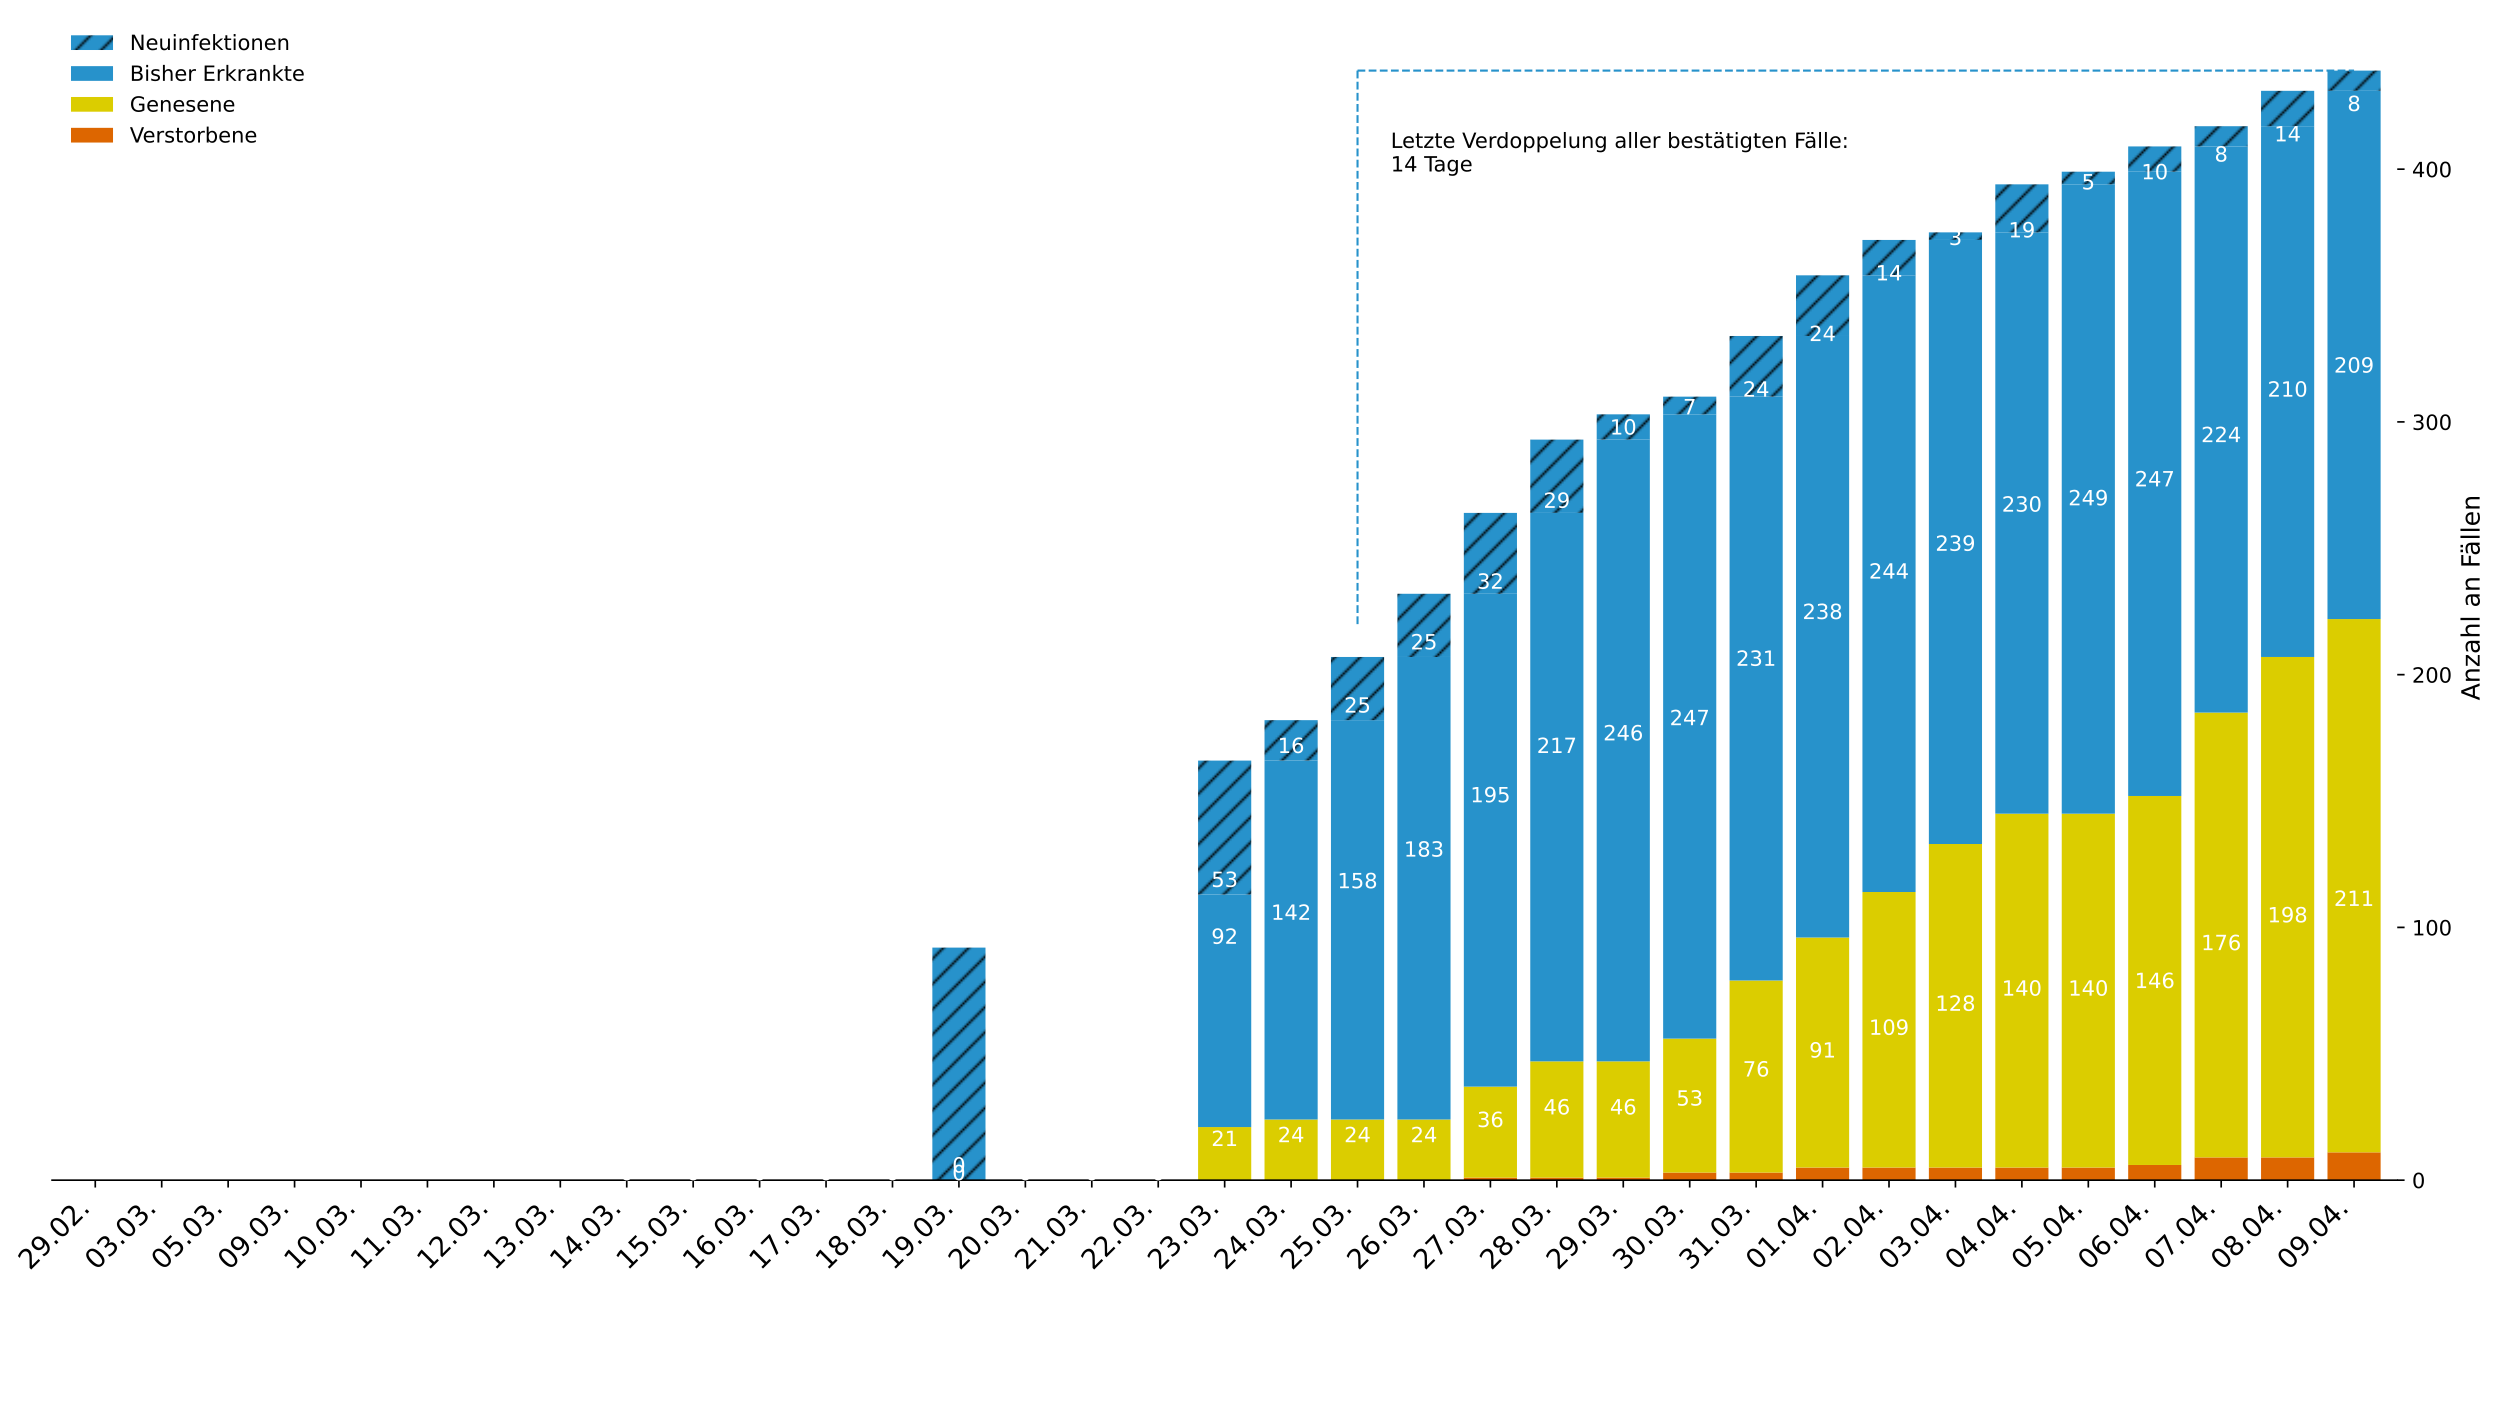<?xml version="1.0" encoding="utf-8" standalone="no"?>
<!DOCTYPE svg PUBLIC "-//W3C//DTD SVG 1.1//EN"
  "http://www.w3.org/Graphics/SVG/1.1/DTD/svg11.dtd">
<!-- Created with matplotlib (https://matplotlib.org/) -->
<svg height="677.923pt" version="1.1" viewBox="0 0 1189.686 677.923" width="1189.686pt" xmlns="http://www.w3.org/2000/svg" xmlns:xlink="http://www.w3.org/1999/xlink">
 <defs>
  <style type="text/css">
*{stroke-linecap:butt;stroke-linejoin:round;}
  </style>
 </defs>
 <g id="figure_1">
  <g id="patch_1">
   <path d="M 0 677.923 
L 1189.686 677.923 
L 1189.686 0 
L 0 0 
z
" style="fill:#ffffff;"/>
  </g>
  <g id="axes_1">
   <g id="patch_2">
    <path d="M 24.784 561.6 
L 1140.784 561.6 
L 1140.784 7.2 
L 24.784 7.2 
z
" style="fill:#ffffff;"/>
   </g>
   <g id="patch_3">
    <path clip-path="url(#p63b176e11f)" d="M 32.688 561.6 
L 57.98 561.6 
L 57.98 561.6 
L 32.688 561.6 
z
" style="fill:url(#h627fa0421d);"/>
   </g>
   <g id="patch_4">
    <path clip-path="url(#p63b176e11f)" d="M 64.303 561.6 
L 89.595 561.6 
L 89.595 561.6 
L 64.303 561.6 
z
" style="fill:url(#h627fa0421d);"/>
   </g>
   <g id="patch_5">
    <path clip-path="url(#p63b176e11f)" d="M 95.918 561.6 
L 121.209 561.6 
L 121.209 561.6 
L 95.918 561.6 
z
" style="fill:url(#h627fa0421d);"/>
   </g>
   <g id="patch_6">
    <path clip-path="url(#p63b176e11f)" d="M 127.532 561.6 
L 152.824 561.6 
L 152.824 561.6 
L 127.532 561.6 
z
" style="fill:url(#h627fa0421d);"/>
   </g>
   <g id="patch_7">
    <path clip-path="url(#p63b176e11f)" d="M 159.147 561.6 
L 184.439 561.6 
L 184.439 561.6 
L 159.147 561.6 
z
" style="fill:url(#h627fa0421d);"/>
   </g>
   <g id="patch_8">
    <path clip-path="url(#p63b176e11f)" d="M 190.762 561.6 
L 216.054 561.6 
L 216.054 561.6 
L 190.762 561.6 
z
" style="fill:url(#h627fa0421d);"/>
   </g>
   <g id="patch_9">
    <path clip-path="url(#p63b176e11f)" d="M 222.377 561.6 
L 247.668 561.6 
L 247.668 561.6 
L 222.377 561.6 
z
" style="fill:url(#h627fa0421d);"/>
   </g>
   <g id="patch_10">
    <path clip-path="url(#p63b176e11f)" d="M 253.991 561.6 
L 279.283 561.6 
L 279.283 561.6 
L 253.991 561.6 
z
" style="fill:url(#h627fa0421d);"/>
   </g>
   <g id="patch_11">
    <path clip-path="url(#p63b176e11f)" d="M 285.606 561.6 
L 310.898 561.6 
L 310.898 561.6 
L 285.606 561.6 
z
" style="fill:url(#h627fa0421d);"/>
   </g>
   <g id="patch_12">
    <path clip-path="url(#p63b176e11f)" d="M 317.221 561.6 
L 342.513 561.6 
L 342.513 561.6 
L 317.221 561.6 
z
" style="fill:url(#h627fa0421d);"/>
   </g>
   <g id="patch_13">
    <path clip-path="url(#p63b176e11f)" d="M 348.835 561.6 
L 374.127 561.6 
L 374.127 561.6 
L 348.835 561.6 
z
" style="fill:url(#h627fa0421d);"/>
   </g>
   <g id="patch_14">
    <path clip-path="url(#p63b176e11f)" d="M 380.45 561.6 
L 405.742 561.6 
L 405.742 561.6 
L 380.45 561.6 
z
" style="fill:url(#h627fa0421d);"/>
   </g>
   <g id="patch_15">
    <path clip-path="url(#p63b176e11f)" d="M 412.065 561.6 
L 437.357 561.6 
L 437.357 561.6 
L 412.065 561.6 
z
" style="fill:url(#h627fa0421d);"/>
   </g>
   <g id="patch_16">
    <path clip-path="url(#p63b176e11f)" d="M 443.68 561.6 
L 468.971 561.6 
L 468.971 561.6 
L 443.68 561.6 
z
" style="fill:url(#h627fa0421d);"/>
   </g>
   <g id="patch_17">
    <path clip-path="url(#p63b176e11f)" d="M 475.294 561.6 
L 500.586 561.6 
L 500.586 561.6 
L 475.294 561.6 
z
" style="fill:url(#h627fa0421d);"/>
   </g>
   <g id="patch_18">
    <path clip-path="url(#p63b176e11f)" d="M 506.909 561.6 
L 532.201 561.6 
L 532.201 561.6 
L 506.909 561.6 
z
" style="fill:url(#h627fa0421d);"/>
   </g>
   <g id="patch_19">
    <path clip-path="url(#p63b176e11f)" d="M 538.524 561.6 
L 563.816 561.6 
L 563.816 561.6 
L 538.524 561.6 
z
" style="fill:url(#h627fa0421d);"/>
   </g>
   <g id="patch_20">
    <path clip-path="url(#p63b176e11f)" d="M 570.139 561.6 
L 595.43 561.6 
L 595.43 561.6 
L 570.139 561.6 
z
" style="fill:url(#h627fa0421d);"/>
   </g>
   <g id="patch_21">
    <path clip-path="url(#p63b176e11f)" d="M 601.753 561.6 
L 627.045 561.6 
L 627.045 561.6 
L 601.753 561.6 
z
" style="fill:url(#h627fa0421d);"/>
   </g>
   <g id="patch_22">
    <path clip-path="url(#p63b176e11f)" d="M 633.368 561.6 
L 658.66 561.6 
L 658.66 561.6 
L 633.368 561.6 
z
" style="fill:url(#h627fa0421d);"/>
   </g>
   <g id="patch_23">
    <path clip-path="url(#p63b176e11f)" d="M 664.983 561.6 
L 690.275 561.6 
L 690.275 561.6 
L 664.983 561.6 
z
" style="fill:url(#h627fa0421d);"/>
   </g>
   <g id="patch_24">
    <path clip-path="url(#p63b176e11f)" d="M 696.598 561.6 
L 721.889 561.6 
L 721.889 560.397 
L 696.598 560.397 
z
" style="fill:url(#h627fa0421d);"/>
   </g>
   <g id="patch_25">
    <path clip-path="url(#p63b176e11f)" d="M 728.212 561.6 
L 753.504 561.6 
L 753.504 560.397 
L 728.212 560.397 
z
" style="fill:url(#h627fa0421d);"/>
   </g>
   <g id="patch_26">
    <path clip-path="url(#p63b176e11f)" d="M 759.827 561.6 
L 785.119 561.6 
L 785.119 560.397 
L 759.827 560.397 
z
" style="fill:url(#h627fa0421d);"/>
   </g>
   <g id="patch_27">
    <path clip-path="url(#p63b176e11f)" d="M 791.442 561.6 
L 816.733 561.6 
L 816.733 557.992 
L 791.442 557.992 
z
" style="fill:url(#h627fa0421d);"/>
   </g>
   <g id="patch_28">
    <path clip-path="url(#p63b176e11f)" d="M 823.056 561.6 
L 848.348 561.6 
L 848.348 557.992 
L 823.056 557.992 
z
" style="fill:url(#h627fa0421d);"/>
   </g>
   <g id="patch_29">
    <path clip-path="url(#p63b176e11f)" d="M 854.671 561.6 
L 879.963 561.6 
L 879.963 555.586 
L 854.671 555.586 
z
" style="fill:url(#h627fa0421d);"/>
   </g>
   <g id="patch_30">
    <path clip-path="url(#p63b176e11f)" d="M 886.286 561.6 
L 911.578 561.6 
L 911.578 555.586 
L 886.286 555.586 
z
" style="fill:url(#h627fa0421d);"/>
   </g>
   <g id="patch_31">
    <path clip-path="url(#p63b176e11f)" d="M 917.901 561.6 
L 943.192 561.6 
L 943.192 555.586 
L 917.901 555.586 
z
" style="fill:url(#h627fa0421d);"/>
   </g>
   <g id="patch_32">
    <path clip-path="url(#p63b176e11f)" d="M 949.515 561.6 
L 974.807 561.6 
L 974.807 555.586 
L 949.515 555.586 
z
" style="fill:url(#h627fa0421d);"/>
   </g>
   <g id="patch_33">
    <path clip-path="url(#p63b176e11f)" d="M 981.13 561.6 
L 1006.422 561.6 
L 1006.422 555.586 
L 981.13 555.586 
z
" style="fill:url(#h627fa0421d);"/>
   </g>
   <g id="patch_34">
    <path clip-path="url(#p63b176e11f)" d="M 1012.745 561.6 
L 1038.037 561.6 
L 1038.037 554.384 
L 1012.745 554.384 
z
" style="fill:url(#h627fa0421d);"/>
   </g>
   <g id="patch_35">
    <path clip-path="url(#p63b176e11f)" d="M 1044.36 561.6 
L 1069.651 561.6 
L 1069.651 550.775 
L 1044.36 550.775 
z
" style="fill:url(#h627fa0421d);"/>
   </g>
   <g id="patch_36">
    <path clip-path="url(#p63b176e11f)" d="M 1075.974 561.6 
L 1101.266 561.6 
L 1101.266 550.775 
L 1075.974 550.775 
z
" style="fill:url(#h627fa0421d);"/>
   </g>
   <g id="patch_37">
    <path clip-path="url(#p63b176e11f)" d="M 1107.589 561.6 
L 1132.881 561.6 
L 1132.881 548.37 
L 1107.589 548.37 
z
" style="fill:url(#h627fa0421d);"/>
   </g>
   <g id="patch_38">
    <path clip-path="url(#p63b176e11f)" d="M 32.688 561.6 
L 57.98 561.6 
L 57.98 561.6 
L 32.688 561.6 
z
" style="fill:url(#h63f92ab86c);"/>
   </g>
   <g id="patch_39">
    <path clip-path="url(#p63b176e11f)" d="M 64.303 561.6 
L 89.595 561.6 
L 89.595 561.6 
L 64.303 561.6 
z
" style="fill:url(#h63f92ab86c);"/>
   </g>
   <g id="patch_40">
    <path clip-path="url(#p63b176e11f)" d="M 95.918 561.6 
L 121.209 561.6 
L 121.209 561.6 
L 95.918 561.6 
z
" style="fill:url(#h63f92ab86c);"/>
   </g>
   <g id="patch_41">
    <path clip-path="url(#p63b176e11f)" d="M 127.532 561.6 
L 152.824 561.6 
L 152.824 561.6 
L 127.532 561.6 
z
" style="fill:url(#h63f92ab86c);"/>
   </g>
   <g id="patch_42">
    <path clip-path="url(#p63b176e11f)" d="M 159.147 561.6 
L 184.439 561.6 
L 184.439 561.6 
L 159.147 561.6 
z
" style="fill:url(#h63f92ab86c);"/>
   </g>
   <g id="patch_43">
    <path clip-path="url(#p63b176e11f)" d="M 190.762 561.6 
L 216.054 561.6 
L 216.054 561.6 
L 190.762 561.6 
z
" style="fill:url(#h63f92ab86c);"/>
   </g>
   <g id="patch_44">
    <path clip-path="url(#p63b176e11f)" d="M 222.377 561.6 
L 247.668 561.6 
L 247.668 561.6 
L 222.377 561.6 
z
" style="fill:url(#h63f92ab86c);"/>
   </g>
   <g id="patch_45">
    <path clip-path="url(#p63b176e11f)" d="M 253.991 561.6 
L 279.283 561.6 
L 279.283 561.6 
L 253.991 561.6 
z
" style="fill:url(#h63f92ab86c);"/>
   </g>
   <g id="patch_46">
    <path clip-path="url(#p63b176e11f)" d="M 285.606 561.6 
L 310.898 561.6 
L 310.898 561.6 
L 285.606 561.6 
z
" style="fill:url(#h63f92ab86c);"/>
   </g>
   <g id="patch_47">
    <path clip-path="url(#p63b176e11f)" d="M 317.221 561.6 
L 342.513 561.6 
L 342.513 561.6 
L 317.221 561.6 
z
" style="fill:url(#h63f92ab86c);"/>
   </g>
   <g id="patch_48">
    <path clip-path="url(#p63b176e11f)" d="M 348.835 561.6 
L 374.127 561.6 
L 374.127 561.6 
L 348.835 561.6 
z
" style="fill:url(#h63f92ab86c);"/>
   </g>
   <g id="patch_49">
    <path clip-path="url(#p63b176e11f)" d="M 380.45 561.6 
L 405.742 561.6 
L 405.742 561.6 
L 380.45 561.6 
z
" style="fill:url(#h63f92ab86c);"/>
   </g>
   <g id="patch_50">
    <path clip-path="url(#p63b176e11f)" d="M 412.065 561.6 
L 437.357 561.6 
L 437.357 561.6 
L 412.065 561.6 
z
" style="fill:url(#h63f92ab86c);"/>
   </g>
   <g id="patch_51">
    <path clip-path="url(#p63b176e11f)" d="M 443.68 561.6 
L 468.971 561.6 
L 468.971 561.6 
L 443.68 561.6 
z
" style="fill:url(#h63f92ab86c);"/>
   </g>
   <g id="patch_52">
    <path clip-path="url(#p63b176e11f)" d="M 475.294 561.6 
L 500.586 561.6 
L 500.586 561.6 
L 475.294 561.6 
z
" style="fill:url(#h63f92ab86c);"/>
   </g>
   <g id="patch_53">
    <path clip-path="url(#p63b176e11f)" d="M 506.909 561.6 
L 532.201 561.6 
L 532.201 561.6 
L 506.909 561.6 
z
" style="fill:url(#h63f92ab86c);"/>
   </g>
   <g id="patch_54">
    <path clip-path="url(#p63b176e11f)" d="M 538.524 561.6 
L 563.816 561.6 
L 563.816 561.6 
L 538.524 561.6 
z
" style="fill:url(#h63f92ab86c);"/>
   </g>
   <g id="patch_55">
    <path clip-path="url(#p63b176e11f)" d="M 570.139 561.6 
L 595.43 561.6 
L 595.43 536.343 
L 570.139 536.343 
z
" style="fill:url(#h63f92ab86c);"/>
   </g>
   <g id="patch_56">
    <path clip-path="url(#p63b176e11f)" d="M 601.753 561.6 
L 627.045 561.6 
L 627.045 532.734 
L 601.753 532.734 
z
" style="fill:url(#h63f92ab86c);"/>
   </g>
   <g id="patch_57">
    <path clip-path="url(#p63b176e11f)" d="M 633.368 561.6 
L 658.66 561.6 
L 658.66 532.734 
L 633.368 532.734 
z
" style="fill:url(#h63f92ab86c);"/>
   </g>
   <g id="patch_58">
    <path clip-path="url(#p63b176e11f)" d="M 664.983 561.6 
L 690.275 561.6 
L 690.275 532.734 
L 664.983 532.734 
z
" style="fill:url(#h63f92ab86c);"/>
   </g>
   <g id="patch_59">
    <path clip-path="url(#p63b176e11f)" d="M 696.598 560.397 
L 721.889 560.397 
L 721.889 517.099 
L 696.598 517.099 
z
" style="fill:url(#h63f92ab86c);"/>
   </g>
   <g id="patch_60">
    <path clip-path="url(#p63b176e11f)" d="M 728.212 560.397 
L 753.504 560.397 
L 753.504 505.072 
L 728.212 505.072 
z
" style="fill:url(#h63f92ab86c);"/>
   </g>
   <g id="patch_61">
    <path clip-path="url(#p63b176e11f)" d="M 759.827 560.397 
L 785.119 560.397 
L 785.119 505.072 
L 759.827 505.072 
z
" style="fill:url(#h63f92ab86c);"/>
   </g>
   <g id="patch_62">
    <path clip-path="url(#p63b176e11f)" d="M 791.442 557.992 
L 816.733 557.992 
L 816.733 494.247 
L 791.442 494.247 
z
" style="fill:url(#h63f92ab86c);"/>
   </g>
   <g id="patch_63">
    <path clip-path="url(#p63b176e11f)" d="M 823.056 557.992 
L 848.348 557.992 
L 848.348 466.584 
L 823.056 466.584 
z
" style="fill:url(#h63f92ab86c);"/>
   </g>
   <g id="patch_64">
    <path clip-path="url(#p63b176e11f)" d="M 854.671 555.586 
L 879.963 555.586 
L 879.963 446.138 
L 854.671 446.138 
z
" style="fill:url(#h63f92ab86c);"/>
   </g>
   <g id="patch_65">
    <path clip-path="url(#p63b176e11f)" d="M 886.286 555.586 
L 911.578 555.586 
L 911.578 424.488 
L 886.286 424.488 
z
" style="fill:url(#h63f92ab86c);"/>
   </g>
   <g id="patch_66">
    <path clip-path="url(#p63b176e11f)" d="M 917.901 555.586 
L 943.192 555.586 
L 943.192 401.636 
L 917.901 401.636 
z
" style="fill:url(#h63f92ab86c);"/>
   </g>
   <g id="patch_67">
    <path clip-path="url(#p63b176e11f)" d="M 949.515 555.586 
L 974.807 555.586 
L 974.807 387.204 
L 949.515 387.204 
z
" style="fill:url(#h63f92ab86c);"/>
   </g>
   <g id="patch_68">
    <path clip-path="url(#p63b176e11f)" d="M 981.13 555.586 
L 1006.422 555.586 
L 1006.422 387.204 
L 981.13 387.204 
z
" style="fill:url(#h63f92ab86c);"/>
   </g>
   <g id="patch_69">
    <path clip-path="url(#p63b176e11f)" d="M 1012.745 554.384 
L 1038.037 554.384 
L 1038.037 378.785 
L 1012.745 378.785 
z
" style="fill:url(#h63f92ab86c);"/>
   </g>
   <g id="patch_70">
    <path clip-path="url(#p63b176e11f)" d="M 1044.36 550.775 
L 1069.651 550.775 
L 1069.651 339.094 
L 1044.36 339.094 
z
" style="fill:url(#h63f92ab86c);"/>
   </g>
   <g id="patch_71">
    <path clip-path="url(#p63b176e11f)" d="M 1075.974 550.775 
L 1101.266 550.775 
L 1101.266 312.634 
L 1075.974 312.634 
z
" style="fill:url(#h63f92ab86c);"/>
   </g>
   <g id="patch_72">
    <path clip-path="url(#p63b176e11f)" d="M 1107.589 548.37 
L 1132.881 548.37 
L 1132.881 294.593 
L 1107.589 294.593 
z
" style="fill:url(#h63f92ab86c);"/>
   </g>
   <g id="patch_73">
    <path clip-path="url(#p63b176e11f)" d="M 32.688 561.6 
L 57.98 561.6 
L 57.98 561.6 
L 32.688 561.6 
z
" style="fill:url(#h8216d2812d);"/>
   </g>
   <g id="patch_74">
    <path clip-path="url(#p63b176e11f)" d="M 64.303 561.6 
L 89.595 561.6 
L 89.595 561.6 
L 64.303 561.6 
z
" style="fill:url(#h8216d2812d);"/>
   </g>
   <g id="patch_75">
    <path clip-path="url(#p63b176e11f)" d="M 95.918 561.6 
L 121.209 561.6 
L 121.209 561.6 
L 95.918 561.6 
z
" style="fill:url(#h8216d2812d);"/>
   </g>
   <g id="patch_76">
    <path clip-path="url(#p63b176e11f)" d="M 127.532 561.6 
L 152.824 561.6 
L 152.824 561.6 
L 127.532 561.6 
z
" style="fill:url(#h8216d2812d);"/>
   </g>
   <g id="patch_77">
    <path clip-path="url(#p63b176e11f)" d="M 159.147 561.6 
L 184.439 561.6 
L 184.439 561.6 
L 159.147 561.6 
z
" style="fill:url(#h8216d2812d);"/>
   </g>
   <g id="patch_78">
    <path clip-path="url(#p63b176e11f)" d="M 190.762 561.6 
L 216.054 561.6 
L 216.054 561.6 
L 190.762 561.6 
z
" style="fill:url(#h8216d2812d);"/>
   </g>
   <g id="patch_79">
    <path clip-path="url(#p63b176e11f)" d="M 222.377 561.6 
L 247.668 561.6 
L 247.668 561.6 
L 222.377 561.6 
z
" style="fill:url(#h8216d2812d);"/>
   </g>
   <g id="patch_80">
    <path clip-path="url(#p63b176e11f)" d="M 253.991 561.6 
L 279.283 561.6 
L 279.283 561.6 
L 253.991 561.6 
z
" style="fill:url(#h8216d2812d);"/>
   </g>
   <g id="patch_81">
    <path clip-path="url(#p63b176e11f)" d="M 285.606 561.6 
L 310.898 561.6 
L 310.898 561.6 
L 285.606 561.6 
z
" style="fill:url(#h8216d2812d);"/>
   </g>
   <g id="patch_82">
    <path clip-path="url(#p63b176e11f)" d="M 317.221 561.6 
L 342.513 561.6 
L 342.513 561.6 
L 317.221 561.6 
z
" style="fill:url(#h8216d2812d);"/>
   </g>
   <g id="patch_83">
    <path clip-path="url(#p63b176e11f)" d="M 348.835 561.6 
L 374.127 561.6 
L 374.127 561.6 
L 348.835 561.6 
z
" style="fill:url(#h8216d2812d);"/>
   </g>
   <g id="patch_84">
    <path clip-path="url(#p63b176e11f)" d="M 380.45 561.6 
L 405.742 561.6 
L 405.742 561.6 
L 380.45 561.6 
z
" style="fill:url(#h8216d2812d);"/>
   </g>
   <g id="patch_85">
    <path clip-path="url(#p63b176e11f)" d="M 412.065 561.6 
L 437.357 561.6 
L 437.357 561.6 
L 412.065 561.6 
z
" style="fill:url(#h8216d2812d);"/>
   </g>
   <g id="patch_86">
    <path clip-path="url(#p63b176e11f)" d="M 443.68 561.6 
L 468.971 561.6 
L 468.971 561.6 
L 443.68 561.6 
z
" style="fill:url(#h8216d2812d);"/>
   </g>
   <g id="patch_87">
    <path clip-path="url(#p63b176e11f)" d="M 475.294 561.6 
L 500.586 561.6 
L 500.586 561.6 
L 475.294 561.6 
z
" style="fill:url(#h8216d2812d);"/>
   </g>
   <g id="patch_88">
    <path clip-path="url(#p63b176e11f)" d="M 506.909 561.6 
L 532.201 561.6 
L 532.201 561.6 
L 506.909 561.6 
z
" style="fill:url(#h8216d2812d);"/>
   </g>
   <g id="patch_89">
    <path clip-path="url(#p63b176e11f)" d="M 538.524 561.6 
L 563.816 561.6 
L 563.816 561.6 
L 538.524 561.6 
z
" style="fill:url(#h8216d2812d);"/>
   </g>
   <g id="patch_90">
    <path clip-path="url(#p63b176e11f)" d="M 570.139 536.343 
L 595.43 536.343 
L 595.43 425.691 
L 570.139 425.691 
z
" style="fill:url(#h8216d2812d);"/>
   </g>
   <g id="patch_91">
    <path clip-path="url(#p63b176e11f)" d="M 601.753 532.734 
L 627.045 532.734 
L 627.045 361.946 
L 601.753 361.946 
z
" style="fill:url(#h8216d2812d);"/>
   </g>
   <g id="patch_92">
    <path clip-path="url(#p63b176e11f)" d="M 633.368 532.734 
L 658.66 532.734 
L 658.66 342.703 
L 633.368 342.703 
z
" style="fill:url(#h8216d2812d);"/>
   </g>
   <g id="patch_93">
    <path clip-path="url(#p63b176e11f)" d="M 664.983 532.734 
L 690.275 532.734 
L 690.275 312.634 
L 664.983 312.634 
z
" style="fill:url(#h8216d2812d);"/>
   </g>
   <g id="patch_94">
    <path clip-path="url(#p63b176e11f)" d="M 696.598 517.099 
L 721.889 517.099 
L 721.889 282.566 
L 696.598 282.566 
z
" style="fill:url(#h8216d2812d);"/>
   </g>
   <g id="patch_95">
    <path clip-path="url(#p63b176e11f)" d="M 728.212 505.072 
L 753.504 505.072 
L 753.504 244.078 
L 728.212 244.078 
z
" style="fill:url(#h8216d2812d);"/>
   </g>
   <g id="patch_96">
    <path clip-path="url(#p63b176e11f)" d="M 759.827 505.072 
L 785.119 505.072 
L 785.119 209.199 
L 759.827 209.199 
z
" style="fill:url(#h8216d2812d);"/>
   </g>
   <g id="patch_97">
    <path clip-path="url(#p63b176e11f)" d="M 791.442 494.247 
L 816.733 494.247 
L 816.733 197.172 
L 791.442 197.172 
z
" style="fill:url(#h8216d2812d);"/>
   </g>
   <g id="patch_98">
    <path clip-path="url(#p63b176e11f)" d="M 823.056 466.584 
L 848.348 466.584 
L 848.348 188.753 
L 823.056 188.753 
z
" style="fill:url(#h8216d2812d);"/>
   </g>
   <g id="patch_99">
    <path clip-path="url(#p63b176e11f)" d="M 854.671 446.138 
L 879.963 446.138 
L 879.963 159.887 
L 854.671 159.887 
z
" style="fill:url(#h8216d2812d);"/>
   </g>
   <g id="patch_100">
    <path clip-path="url(#p63b176e11f)" d="M 886.286 424.488 
L 911.578 424.488 
L 911.578 131.021 
L 886.286 131.021 
z
" style="fill:url(#h8216d2812d);"/>
   </g>
   <g id="patch_101">
    <path clip-path="url(#p63b176e11f)" d="M 917.901 401.636 
L 943.192 401.636 
L 943.192 114.183 
L 917.901 114.183 
z
" style="fill:url(#h8216d2812d);"/>
   </g>
   <g id="patch_102">
    <path clip-path="url(#p63b176e11f)" d="M 949.515 387.204 
L 974.807 387.204 
L 974.807 110.575 
L 949.515 110.575 
z
" style="fill:url(#h8216d2812d);"/>
   </g>
   <g id="patch_103">
    <path clip-path="url(#p63b176e11f)" d="M 981.13 387.204 
L 1006.422 387.204 
L 1006.422 87.723 
L 981.13 87.723 
z
" style="fill:url(#h8216d2812d);"/>
   </g>
   <g id="patch_104">
    <path clip-path="url(#p63b176e11f)" d="M 1012.745 378.785 
L 1038.037 378.785 
L 1038.037 81.709 
L 1012.745 81.709 
z
" style="fill:url(#h8216d2812d);"/>
   </g>
   <g id="patch_105">
    <path clip-path="url(#p63b176e11f)" d="M 1044.36 339.094 
L 1069.651 339.094 
L 1069.651 69.682 
L 1044.36 69.682 
z
" style="fill:url(#h8216d2812d);"/>
   </g>
   <g id="patch_106">
    <path clip-path="url(#p63b176e11f)" d="M 1075.974 312.634 
L 1101.266 312.634 
L 1101.266 60.06 
L 1075.974 60.06 
z
" style="fill:url(#h8216d2812d);"/>
   </g>
   <g id="patch_107">
    <path clip-path="url(#p63b176e11f)" d="M 1107.589 294.593 
L 1132.881 294.593 
L 1132.881 43.222 
L 1107.589 43.222 
z
" style="fill:url(#h8216d2812d);"/>
   </g>
   <g id="patch_108">
    <path clip-path="url(#p63b176e11f)" d="M 32.688 561.6 
L 57.98 561.6 
L 57.98 561.6 
L 32.688 561.6 
z
" style="fill:url(#h2535cbe390);"/>
   </g>
   <g id="patch_109">
    <path clip-path="url(#p63b176e11f)" d="M 64.303 561.6 
L 89.595 561.6 
L 89.595 561.6 
L 64.303 561.6 
z
" style="fill:url(#h2535cbe390);"/>
   </g>
   <g id="patch_110">
    <path clip-path="url(#p63b176e11f)" d="M 95.918 561.6 
L 121.209 561.6 
L 121.209 561.6 
L 95.918 561.6 
z
" style="fill:url(#h2535cbe390);"/>
   </g>
   <g id="patch_111">
    <path clip-path="url(#p63b176e11f)" d="M 127.532 561.6 
L 152.824 561.6 
L 152.824 561.6 
L 127.532 561.6 
z
" style="fill:url(#h2535cbe390);"/>
   </g>
   <g id="patch_112">
    <path clip-path="url(#p63b176e11f)" d="M 159.147 561.6 
L 184.439 561.6 
L 184.439 561.6 
L 159.147 561.6 
z
" style="fill:url(#h2535cbe390);"/>
   </g>
   <g id="patch_113">
    <path clip-path="url(#p63b176e11f)" d="M 190.762 561.6 
L 216.054 561.6 
L 216.054 561.6 
L 190.762 561.6 
z
" style="fill:url(#h2535cbe390);"/>
   </g>
   <g id="patch_114">
    <path clip-path="url(#p63b176e11f)" d="M 222.377 561.6 
L 247.668 561.6 
L 247.668 561.6 
L 222.377 561.6 
z
" style="fill:url(#h2535cbe390);"/>
   </g>
   <g id="patch_115">
    <path clip-path="url(#p63b176e11f)" d="M 253.991 561.6 
L 279.283 561.6 
L 279.283 561.6 
L 253.991 561.6 
z
" style="fill:url(#h2535cbe390);"/>
   </g>
   <g id="patch_116">
    <path clip-path="url(#p63b176e11f)" d="M 285.606 561.6 
L 310.898 561.6 
L 310.898 561.6 
L 285.606 561.6 
z
" style="fill:url(#h2535cbe390);"/>
   </g>
   <g id="patch_117">
    <path clip-path="url(#p63b176e11f)" d="M 317.221 561.6 
L 342.513 561.6 
L 342.513 561.6 
L 317.221 561.6 
z
" style="fill:url(#h2535cbe390);"/>
   </g>
   <g id="patch_118">
    <path clip-path="url(#p63b176e11f)" d="M 348.835 561.6 
L 374.127 561.6 
L 374.127 561.6 
L 348.835 561.6 
z
" style="fill:url(#h2535cbe390);"/>
   </g>
   <g id="patch_119">
    <path clip-path="url(#p63b176e11f)" d="M 380.45 561.6 
L 405.742 561.6 
L 405.742 561.6 
L 380.45 561.6 
z
" style="fill:url(#h2535cbe390);"/>
   </g>
   <g id="patch_120">
    <path clip-path="url(#p63b176e11f)" d="M 412.065 561.6 
L 437.357 561.6 
L 437.357 561.6 
L 412.065 561.6 
z
" style="fill:url(#h2535cbe390);"/>
   </g>
   <g id="patch_121">
    <path clip-path="url(#p63b176e11f)" d="M 443.68 561.6 
L 468.971 561.6 
L 468.971 450.949 
L 443.68 450.949 
z
" style="fill:url(#h2535cbe390);"/>
   </g>
   <g id="patch_122">
    <path clip-path="url(#p63b176e11f)" d="M 475.294 561.6 
L 500.586 561.6 
L 500.586 561.6 
L 475.294 561.6 
z
" style="fill:url(#h2535cbe390);"/>
   </g>
   <g id="patch_123">
    <path clip-path="url(#p63b176e11f)" d="M 506.909 561.6 
L 532.201 561.6 
L 532.201 561.6 
L 506.909 561.6 
z
" style="fill:url(#h2535cbe390);"/>
   </g>
   <g id="patch_124">
    <path clip-path="url(#p63b176e11f)" d="M 538.524 561.6 
L 563.816 561.6 
L 563.816 561.6 
L 538.524 561.6 
z
" style="fill:url(#h2535cbe390);"/>
   </g>
   <g id="patch_125">
    <path clip-path="url(#p63b176e11f)" d="M 570.139 425.691 
L 595.43 425.691 
L 595.43 361.946 
L 570.139 361.946 
z
" style="fill:url(#h2535cbe390);"/>
   </g>
   <g id="patch_126">
    <path clip-path="url(#p63b176e11f)" d="M 601.753 361.946 
L 627.045 361.946 
L 627.045 342.703 
L 601.753 342.703 
z
" style="fill:url(#h2535cbe390);"/>
   </g>
   <g id="patch_127">
    <path clip-path="url(#p63b176e11f)" d="M 633.368 342.703 
L 658.66 342.703 
L 658.66 312.634 
L 633.368 312.634 
z
" style="fill:url(#h2535cbe390);"/>
   </g>
   <g id="patch_128">
    <path clip-path="url(#p63b176e11f)" d="M 664.983 312.634 
L 690.275 312.634 
L 690.275 282.566 
L 664.983 282.566 
z
" style="fill:url(#h2535cbe390);"/>
   </g>
   <g id="patch_129">
    <path clip-path="url(#p63b176e11f)" d="M 696.598 282.566 
L 721.889 282.566 
L 721.889 244.078 
L 696.598 244.078 
z
" style="fill:url(#h2535cbe390);"/>
   </g>
   <g id="patch_130">
    <path clip-path="url(#p63b176e11f)" d="M 728.212 244.078 
L 753.504 244.078 
L 753.504 209.199 
L 728.212 209.199 
z
" style="fill:url(#h2535cbe390);"/>
   </g>
   <g id="patch_131">
    <path clip-path="url(#p63b176e11f)" d="M 759.827 209.199 
L 785.119 209.199 
L 785.119 197.172 
L 759.827 197.172 
z
" style="fill:url(#h2535cbe390);"/>
   </g>
   <g id="patch_132">
    <path clip-path="url(#p63b176e11f)" d="M 791.442 197.172 
L 816.733 197.172 
L 816.733 188.753 
L 791.442 188.753 
z
" style="fill:url(#h2535cbe390);"/>
   </g>
   <g id="patch_133">
    <path clip-path="url(#p63b176e11f)" d="M 823.056 188.753 
L 848.348 188.753 
L 848.348 159.887 
L 823.056 159.887 
z
" style="fill:url(#h2535cbe390);"/>
   </g>
   <g id="patch_134">
    <path clip-path="url(#p63b176e11f)" d="M 854.671 159.887 
L 879.963 159.887 
L 879.963 131.021 
L 854.671 131.021 
z
" style="fill:url(#h2535cbe390);"/>
   </g>
   <g id="patch_135">
    <path clip-path="url(#p63b176e11f)" d="M 886.286 131.021 
L 911.578 131.021 
L 911.578 114.183 
L 886.286 114.183 
z
" style="fill:url(#h2535cbe390);"/>
   </g>
   <g id="patch_136">
    <path clip-path="url(#p63b176e11f)" d="M 917.901 114.183 
L 943.192 114.183 
L 943.192 110.575 
L 917.901 110.575 
z
" style="fill:url(#h2535cbe390);"/>
   </g>
   <g id="patch_137">
    <path clip-path="url(#p63b176e11f)" d="M 949.515 110.575 
L 974.807 110.575 
L 974.807 87.723 
L 949.515 87.723 
z
" style="fill:url(#h2535cbe390);"/>
   </g>
   <g id="patch_138">
    <path clip-path="url(#p63b176e11f)" d="M 981.13 87.723 
L 1006.422 87.723 
L 1006.422 81.709 
L 981.13 81.709 
z
" style="fill:url(#h2535cbe390);"/>
   </g>
   <g id="patch_139">
    <path clip-path="url(#p63b176e11f)" d="M 1012.745 81.709 
L 1038.037 81.709 
L 1038.037 69.682 
L 1012.745 69.682 
z
" style="fill:url(#h2535cbe390);"/>
   </g>
   <g id="patch_140">
    <path clip-path="url(#p63b176e11f)" d="M 1044.36 69.682 
L 1069.651 69.682 
L 1069.651 60.06 
L 1044.36 60.06 
z
" style="fill:url(#h2535cbe390);"/>
   </g>
   <g id="patch_141">
    <path clip-path="url(#p63b176e11f)" d="M 1075.974 60.06 
L 1101.266 60.06 
L 1101.266 43.222 
L 1075.974 43.222 
z
" style="fill:url(#h2535cbe390);"/>
   </g>
   <g id="patch_142">
    <path clip-path="url(#p63b176e11f)" d="M 1107.589 43.222 
L 1132.881 43.222 
L 1132.881 33.6 
L 1107.589 33.6 
z
" style="fill:url(#h2535cbe390);"/>
   </g>
   <g id="matplotlib.axis_1">
    <g id="xtick_1">
     <g id="line2d_1">
      <defs>
       <path d="M 0 0 
L 0 3.5 
" id="mb84d2eff22" style="stroke:#000000;stroke-width:0.8;"/>
      </defs>
      <g>
       <use style="stroke:#000000;stroke-width:0.8;" x="45.334" xlink:href="#mb84d2eff22" y="561.6"/>
      </g>
     </g>
     <g id="text_1">
      <!-- 29.02. -->
      <defs>
       <path d="M 19.188 8.297 
L 53.609 8.297 
L 53.609 0 
L 7.328 0 
L 7.328 8.297 
Q 12.938 14.109 22.625 23.891 
Q 32.328 33.688 34.812 36.531 
Q 39.547 41.844 41.422 45.531 
Q 43.312 49.219 43.312 52.781 
Q 43.312 58.594 39.234 62.25 
Q 35.156 65.922 28.609 65.922 
Q 23.969 65.922 18.812 64.312 
Q 13.672 62.703 7.812 59.422 
L 7.812 69.391 
Q 13.766 71.781 18.938 73 
Q 24.125 74.219 28.422 74.219 
Q 39.75 74.219 46.484 68.547 
Q 53.219 62.891 53.219 53.422 
Q 53.219 48.922 51.531 44.891 
Q 49.859 40.875 45.406 35.406 
Q 44.188 33.984 37.641 27.219 
Q 31.109 20.453 19.188 8.297 
z
" id="DejaVuSans-50"/>
       <path d="M 10.984 1.516 
L 10.984 10.5 
Q 14.703 8.734 18.5 7.812 
Q 22.312 6.891 25.984 6.891 
Q 35.75 6.891 40.891 13.453 
Q 46.047 20.016 46.781 33.406 
Q 43.953 29.203 39.594 26.953 
Q 35.25 24.703 29.984 24.703 
Q 19.047 24.703 12.672 31.312 
Q 6.297 37.938 6.297 49.422 
Q 6.297 60.641 12.938 67.422 
Q 19.578 74.219 30.609 74.219 
Q 43.266 74.219 49.922 64.516 
Q 56.594 54.828 56.594 36.375 
Q 56.594 19.141 48.406 8.859 
Q 40.234 -1.422 26.422 -1.422 
Q 22.703 -1.422 18.891 -0.688 
Q 15.094 0.047 10.984 1.516 
z
M 30.609 32.422 
Q 37.25 32.422 41.125 36.953 
Q 45.016 41.5 45.016 49.422 
Q 45.016 57.281 41.125 61.844 
Q 37.25 66.406 30.609 66.406 
Q 23.969 66.406 20.094 61.844 
Q 16.219 57.281 16.219 49.422 
Q 16.219 41.5 20.094 36.953 
Q 23.969 32.422 30.609 32.422 
z
" id="DejaVuSans-57"/>
       <path d="M 10.688 12.406 
L 21 12.406 
L 21 0 
L 10.688 0 
z
" id="DejaVuSans-46"/>
       <path d="M 31.781 66.406 
Q 24.172 66.406 20.328 58.906 
Q 16.5 51.422 16.5 36.375 
Q 16.5 21.391 20.328 13.891 
Q 24.172 6.391 31.781 6.391 
Q 39.453 6.391 43.281 13.891 
Q 47.125 21.391 47.125 36.375 
Q 47.125 51.422 43.281 58.906 
Q 39.453 66.406 31.781 66.406 
z
M 31.781 74.219 
Q 44.047 74.219 50.516 64.516 
Q 56.984 54.828 56.984 36.375 
Q 56.984 17.969 50.516 8.266 
Q 44.047 -1.422 31.781 -1.422 
Q 19.531 -1.422 13.062 8.266 
Q 6.594 17.969 6.594 36.375 
Q 6.594 54.828 13.062 64.516 
Q 19.531 74.219 31.781 74.219 
z
" id="DejaVuSans-48"/>
      </defs>
      <g transform="translate(14.185 604.822)rotate(-45)scale(0.13 -0.13)">
       <use xlink:href="#DejaVuSans-50"/>
       <use x="63.623" xlink:href="#DejaVuSans-57"/>
       <use x="127.246" xlink:href="#DejaVuSans-46"/>
       <use x="159.033" xlink:href="#DejaVuSans-48"/>
       <use x="222.656" xlink:href="#DejaVuSans-50"/>
       <use x="286.279" xlink:href="#DejaVuSans-46"/>
      </g>
     </g>
    </g>
    <g id="xtick_2">
     <g id="line2d_2">
      <g>
       <use style="stroke:#000000;stroke-width:0.8;" x="76.949" xlink:href="#mb84d2eff22" y="561.6"/>
      </g>
     </g>
     <g id="text_2">
      <!-- 03.03. -->
      <defs>
       <path d="M 40.578 39.312 
Q 47.656 37.797 51.625 33 
Q 55.609 28.219 55.609 21.188 
Q 55.609 10.406 48.188 4.484 
Q 40.766 -1.422 27.094 -1.422 
Q 22.516 -1.422 17.656 -0.516 
Q 12.797 0.391 7.625 2.203 
L 7.625 11.719 
Q 11.719 9.328 16.594 8.109 
Q 21.484 6.891 26.812 6.891 
Q 36.078 6.891 40.938 10.547 
Q 45.797 14.203 45.797 21.188 
Q 45.797 27.641 41.281 31.266 
Q 36.766 34.906 28.719 34.906 
L 20.219 34.906 
L 20.219 43.016 
L 29.109 43.016 
Q 36.375 43.016 40.234 45.922 
Q 44.094 48.828 44.094 54.297 
Q 44.094 59.906 40.109 62.906 
Q 36.141 65.922 28.719 65.922 
Q 24.656 65.922 20.016 65.031 
Q 15.375 64.156 9.812 62.312 
L 9.812 71.094 
Q 15.438 72.656 20.344 73.438 
Q 25.25 74.219 29.594 74.219 
Q 40.828 74.219 47.359 69.109 
Q 53.906 64.016 53.906 55.328 
Q 53.906 49.266 50.438 45.094 
Q 46.969 40.922 40.578 39.312 
z
" id="DejaVuSans-51"/>
      </defs>
      <g transform="translate(45.8 604.822)rotate(-45)scale(0.13 -0.13)">
       <use xlink:href="#DejaVuSans-48"/>
       <use x="63.623" xlink:href="#DejaVuSans-51"/>
       <use x="127.246" xlink:href="#DejaVuSans-46"/>
       <use x="159.033" xlink:href="#DejaVuSans-48"/>
       <use x="222.656" xlink:href="#DejaVuSans-51"/>
       <use x="286.279" xlink:href="#DejaVuSans-46"/>
      </g>
     </g>
    </g>
    <g id="xtick_3">
     <g id="line2d_3">
      <g>
       <use style="stroke:#000000;stroke-width:0.8;" x="108.564" xlink:href="#mb84d2eff22" y="561.6"/>
      </g>
     </g>
     <g id="text_3">
      <!-- 05.03. -->
      <defs>
       <path d="M 10.797 72.906 
L 49.516 72.906 
L 49.516 64.594 
L 19.828 64.594 
L 19.828 46.734 
Q 21.969 47.469 24.109 47.828 
Q 26.266 48.188 28.422 48.188 
Q 40.625 48.188 47.75 41.5 
Q 54.891 34.812 54.891 23.391 
Q 54.891 11.625 47.562 5.094 
Q 40.234 -1.422 26.906 -1.422 
Q 22.312 -1.422 17.547 -0.641 
Q 12.797 0.141 7.719 1.703 
L 7.719 11.625 
Q 12.109 9.234 16.797 8.062 
Q 21.484 6.891 26.703 6.891 
Q 35.156 6.891 40.078 11.328 
Q 45.016 15.766 45.016 23.391 
Q 45.016 31 40.078 35.438 
Q 35.156 39.891 26.703 39.891 
Q 22.75 39.891 18.812 39.016 
Q 14.891 38.141 10.797 36.281 
z
" id="DejaVuSans-53"/>
      </defs>
      <g transform="translate(77.414 604.822)rotate(-45)scale(0.13 -0.13)">
       <use xlink:href="#DejaVuSans-48"/>
       <use x="63.623" xlink:href="#DejaVuSans-53"/>
       <use x="127.246" xlink:href="#DejaVuSans-46"/>
       <use x="159.033" xlink:href="#DejaVuSans-48"/>
       <use x="222.656" xlink:href="#DejaVuSans-51"/>
       <use x="286.279" xlink:href="#DejaVuSans-46"/>
      </g>
     </g>
    </g>
    <g id="xtick_4">
     <g id="line2d_4">
      <g>
       <use style="stroke:#000000;stroke-width:0.8;" x="140.178" xlink:href="#mb84d2eff22" y="561.6"/>
      </g>
     </g>
     <g id="text_4">
      <!-- 09.03. -->
      <g transform="translate(109.029 604.822)rotate(-45)scale(0.13 -0.13)">
       <use xlink:href="#DejaVuSans-48"/>
       <use x="63.623" xlink:href="#DejaVuSans-57"/>
       <use x="127.246" xlink:href="#DejaVuSans-46"/>
       <use x="159.033" xlink:href="#DejaVuSans-48"/>
       <use x="222.656" xlink:href="#DejaVuSans-51"/>
       <use x="286.279" xlink:href="#DejaVuSans-46"/>
      </g>
     </g>
    </g>
    <g id="xtick_5">
     <g id="line2d_5">
      <g>
       <use style="stroke:#000000;stroke-width:0.8;" x="171.793" xlink:href="#mb84d2eff22" y="561.6"/>
      </g>
     </g>
     <g id="text_5">
      <!-- 10.03. -->
      <defs>
       <path d="M 12.406 8.297 
L 28.516 8.297 
L 28.516 63.922 
L 10.984 60.406 
L 10.984 69.391 
L 28.422 72.906 
L 38.281 72.906 
L 38.281 8.297 
L 54.391 8.297 
L 54.391 0 
L 12.406 0 
z
" id="DejaVuSans-49"/>
      </defs>
      <g transform="translate(140.644 604.822)rotate(-45)scale(0.13 -0.13)">
       <use xlink:href="#DejaVuSans-49"/>
       <use x="63.623" xlink:href="#DejaVuSans-48"/>
       <use x="127.246" xlink:href="#DejaVuSans-46"/>
       <use x="159.033" xlink:href="#DejaVuSans-48"/>
       <use x="222.656" xlink:href="#DejaVuSans-51"/>
       <use x="286.279" xlink:href="#DejaVuSans-46"/>
      </g>
     </g>
    </g>
    <g id="xtick_6">
     <g id="line2d_6">
      <g>
       <use style="stroke:#000000;stroke-width:0.8;" x="203.408" xlink:href="#mb84d2eff22" y="561.6"/>
      </g>
     </g>
     <g id="text_6">
      <!-- 11.03. -->
      <g transform="translate(172.258 604.822)rotate(-45)scale(0.13 -0.13)">
       <use xlink:href="#DejaVuSans-49"/>
       <use x="63.623" xlink:href="#DejaVuSans-49"/>
       <use x="127.246" xlink:href="#DejaVuSans-46"/>
       <use x="159.033" xlink:href="#DejaVuSans-48"/>
       <use x="222.656" xlink:href="#DejaVuSans-51"/>
       <use x="286.279" xlink:href="#DejaVuSans-46"/>
      </g>
     </g>
    </g>
    <g id="xtick_7">
     <g id="line2d_7">
      <g>
       <use style="stroke:#000000;stroke-width:0.8;" x="235.022" xlink:href="#mb84d2eff22" y="561.6"/>
      </g>
     </g>
     <g id="text_7">
      <!-- 12.03. -->
      <g transform="translate(203.873 604.822)rotate(-45)scale(0.13 -0.13)">
       <use xlink:href="#DejaVuSans-49"/>
       <use x="63.623" xlink:href="#DejaVuSans-50"/>
       <use x="127.246" xlink:href="#DejaVuSans-46"/>
       <use x="159.033" xlink:href="#DejaVuSans-48"/>
       <use x="222.656" xlink:href="#DejaVuSans-51"/>
       <use x="286.279" xlink:href="#DejaVuSans-46"/>
      </g>
     </g>
    </g>
    <g id="xtick_8">
     <g id="line2d_8">
      <g>
       <use style="stroke:#000000;stroke-width:0.8;" x="266.637" xlink:href="#mb84d2eff22" y="561.6"/>
      </g>
     </g>
     <g id="text_8">
      <!-- 13.03. -->
      <g transform="translate(235.488 604.822)rotate(-45)scale(0.13 -0.13)">
       <use xlink:href="#DejaVuSans-49"/>
       <use x="63.623" xlink:href="#DejaVuSans-51"/>
       <use x="127.246" xlink:href="#DejaVuSans-46"/>
       <use x="159.033" xlink:href="#DejaVuSans-48"/>
       <use x="222.656" xlink:href="#DejaVuSans-51"/>
       <use x="286.279" xlink:href="#DejaVuSans-46"/>
      </g>
     </g>
    </g>
    <g id="xtick_9">
     <g id="line2d_9">
      <g>
       <use style="stroke:#000000;stroke-width:0.8;" x="298.252" xlink:href="#mb84d2eff22" y="561.6"/>
      </g>
     </g>
     <g id="text_9">
      <!-- 14.03. -->
      <defs>
       <path d="M 37.797 64.312 
L 12.891 25.391 
L 37.797 25.391 
z
M 35.203 72.906 
L 47.609 72.906 
L 47.609 25.391 
L 58.016 25.391 
L 58.016 17.188 
L 47.609 17.188 
L 47.609 0 
L 37.797 0 
L 37.797 17.188 
L 4.891 17.188 
L 4.891 26.703 
z
" id="DejaVuSans-52"/>
      </defs>
      <g transform="translate(267.103 604.822)rotate(-45)scale(0.13 -0.13)">
       <use xlink:href="#DejaVuSans-49"/>
       <use x="63.623" xlink:href="#DejaVuSans-52"/>
       <use x="127.246" xlink:href="#DejaVuSans-46"/>
       <use x="159.033" xlink:href="#DejaVuSans-48"/>
       <use x="222.656" xlink:href="#DejaVuSans-51"/>
       <use x="286.279" xlink:href="#DejaVuSans-46"/>
      </g>
     </g>
    </g>
    <g id="xtick_10">
     <g id="line2d_10">
      <g>
       <use style="stroke:#000000;stroke-width:0.8;" x="329.867" xlink:href="#mb84d2eff22" y="561.6"/>
      </g>
     </g>
     <g id="text_10">
      <!-- 15.03. -->
      <g transform="translate(298.717 604.822)rotate(-45)scale(0.13 -0.13)">
       <use xlink:href="#DejaVuSans-49"/>
       <use x="63.623" xlink:href="#DejaVuSans-53"/>
       <use x="127.246" xlink:href="#DejaVuSans-46"/>
       <use x="159.033" xlink:href="#DejaVuSans-48"/>
       <use x="222.656" xlink:href="#DejaVuSans-51"/>
       <use x="286.279" xlink:href="#DejaVuSans-46"/>
      </g>
     </g>
    </g>
    <g id="xtick_11">
     <g id="line2d_11">
      <g>
       <use style="stroke:#000000;stroke-width:0.8;" x="361.481" xlink:href="#mb84d2eff22" y="561.6"/>
      </g>
     </g>
     <g id="text_11">
      <!-- 16.03. -->
      <defs>
       <path d="M 33.016 40.375 
Q 26.375 40.375 22.484 35.828 
Q 18.609 31.297 18.609 23.391 
Q 18.609 15.531 22.484 10.953 
Q 26.375 6.391 33.016 6.391 
Q 39.656 6.391 43.531 10.953 
Q 47.406 15.531 47.406 23.391 
Q 47.406 31.297 43.531 35.828 
Q 39.656 40.375 33.016 40.375 
z
M 52.594 71.297 
L 52.594 62.312 
Q 48.875 64.062 45.094 64.984 
Q 41.312 65.922 37.594 65.922 
Q 27.828 65.922 22.672 59.328 
Q 17.531 52.734 16.797 39.406 
Q 19.672 43.656 24.016 45.922 
Q 28.375 48.188 33.594 48.188 
Q 44.578 48.188 50.953 41.516 
Q 57.328 34.859 57.328 23.391 
Q 57.328 12.156 50.688 5.359 
Q 44.047 -1.422 33.016 -1.422 
Q 20.359 -1.422 13.672 8.266 
Q 6.984 17.969 6.984 36.375 
Q 6.984 53.656 15.188 63.938 
Q 23.391 74.219 37.203 74.219 
Q 40.922 74.219 44.703 73.484 
Q 48.484 72.75 52.594 71.297 
z
" id="DejaVuSans-54"/>
      </defs>
      <g transform="translate(330.332 604.822)rotate(-45)scale(0.13 -0.13)">
       <use xlink:href="#DejaVuSans-49"/>
       <use x="63.623" xlink:href="#DejaVuSans-54"/>
       <use x="127.246" xlink:href="#DejaVuSans-46"/>
       <use x="159.033" xlink:href="#DejaVuSans-48"/>
       <use x="222.656" xlink:href="#DejaVuSans-51"/>
       <use x="286.279" xlink:href="#DejaVuSans-46"/>
      </g>
     </g>
    </g>
    <g id="xtick_12">
     <g id="line2d_12">
      <g>
       <use style="stroke:#000000;stroke-width:0.8;" x="393.096" xlink:href="#mb84d2eff22" y="561.6"/>
      </g>
     </g>
     <g id="text_12">
      <!-- 17.03. -->
      <defs>
       <path d="M 8.203 72.906 
L 55.078 72.906 
L 55.078 68.703 
L 28.609 0 
L 18.312 0 
L 43.219 64.594 
L 8.203 64.594 
z
" id="DejaVuSans-55"/>
      </defs>
      <g transform="translate(361.947 604.822)rotate(-45)scale(0.13 -0.13)">
       <use xlink:href="#DejaVuSans-49"/>
       <use x="63.623" xlink:href="#DejaVuSans-55"/>
       <use x="127.246" xlink:href="#DejaVuSans-46"/>
       <use x="159.033" xlink:href="#DejaVuSans-48"/>
       <use x="222.656" xlink:href="#DejaVuSans-51"/>
       <use x="286.279" xlink:href="#DejaVuSans-46"/>
      </g>
     </g>
    </g>
    <g id="xtick_13">
     <g id="line2d_13">
      <g>
       <use style="stroke:#000000;stroke-width:0.8;" x="424.711" xlink:href="#mb84d2eff22" y="561.6"/>
      </g>
     </g>
     <g id="text_13">
      <!-- 18.03. -->
      <defs>
       <path d="M 31.781 34.625 
Q 24.75 34.625 20.719 30.859 
Q 16.703 27.094 16.703 20.516 
Q 16.703 13.922 20.719 10.156 
Q 24.75 6.391 31.781 6.391 
Q 38.812 6.391 42.859 10.172 
Q 46.922 13.969 46.922 20.516 
Q 46.922 27.094 42.891 30.859 
Q 38.875 34.625 31.781 34.625 
z
M 21.922 38.812 
Q 15.578 40.375 12.031 44.719 
Q 8.5 49.078 8.5 55.328 
Q 8.5 64.062 14.719 69.141 
Q 20.953 74.219 31.781 74.219 
Q 42.672 74.219 48.875 69.141 
Q 55.078 64.062 55.078 55.328 
Q 55.078 49.078 51.531 44.719 
Q 48 40.375 41.703 38.812 
Q 48.828 37.156 52.797 32.312 
Q 56.781 27.484 56.781 20.516 
Q 56.781 9.906 50.312 4.234 
Q 43.844 -1.422 31.781 -1.422 
Q 19.734 -1.422 13.25 4.234 
Q 6.781 9.906 6.781 20.516 
Q 6.781 27.484 10.781 32.312 
Q 14.797 37.156 21.922 38.812 
z
M 18.312 54.391 
Q 18.312 48.734 21.844 45.562 
Q 25.391 42.391 31.781 42.391 
Q 38.141 42.391 41.719 45.562 
Q 45.312 48.734 45.312 54.391 
Q 45.312 60.062 41.719 63.234 
Q 38.141 66.406 31.781 66.406 
Q 25.391 66.406 21.844 63.234 
Q 18.312 60.062 18.312 54.391 
z
" id="DejaVuSans-56"/>
      </defs>
      <g transform="translate(393.562 604.822)rotate(-45)scale(0.13 -0.13)">
       <use xlink:href="#DejaVuSans-49"/>
       <use x="63.623" xlink:href="#DejaVuSans-56"/>
       <use x="127.246" xlink:href="#DejaVuSans-46"/>
       <use x="159.033" xlink:href="#DejaVuSans-48"/>
       <use x="222.656" xlink:href="#DejaVuSans-51"/>
       <use x="286.279" xlink:href="#DejaVuSans-46"/>
      </g>
     </g>
    </g>
    <g id="xtick_14">
     <g id="line2d_14">
      <g>
       <use style="stroke:#000000;stroke-width:0.8;" x="456.326" xlink:href="#mb84d2eff22" y="561.6"/>
      </g>
     </g>
     <g id="text_14">
      <!-- 19.03. -->
      <g transform="translate(425.176 604.822)rotate(-45)scale(0.13 -0.13)">
       <use xlink:href="#DejaVuSans-49"/>
       <use x="63.623" xlink:href="#DejaVuSans-57"/>
       <use x="127.246" xlink:href="#DejaVuSans-46"/>
       <use x="159.033" xlink:href="#DejaVuSans-48"/>
       <use x="222.656" xlink:href="#DejaVuSans-51"/>
       <use x="286.279" xlink:href="#DejaVuSans-46"/>
      </g>
     </g>
    </g>
    <g id="xtick_15">
     <g id="line2d_15">
      <g>
       <use style="stroke:#000000;stroke-width:0.8;" x="487.94" xlink:href="#mb84d2eff22" y="561.6"/>
      </g>
     </g>
     <g id="text_15">
      <!-- 20.03. -->
      <g transform="translate(456.791 604.822)rotate(-45)scale(0.13 -0.13)">
       <use xlink:href="#DejaVuSans-50"/>
       <use x="63.623" xlink:href="#DejaVuSans-48"/>
       <use x="127.246" xlink:href="#DejaVuSans-46"/>
       <use x="159.033" xlink:href="#DejaVuSans-48"/>
       <use x="222.656" xlink:href="#DejaVuSans-51"/>
       <use x="286.279" xlink:href="#DejaVuSans-46"/>
      </g>
     </g>
    </g>
    <g id="xtick_16">
     <g id="line2d_16">
      <g>
       <use style="stroke:#000000;stroke-width:0.8;" x="519.555" xlink:href="#mb84d2eff22" y="561.6"/>
      </g>
     </g>
     <g id="text_16">
      <!-- 21.03. -->
      <g transform="translate(488.406 604.822)rotate(-45)scale(0.13 -0.13)">
       <use xlink:href="#DejaVuSans-50"/>
       <use x="63.623" xlink:href="#DejaVuSans-49"/>
       <use x="127.246" xlink:href="#DejaVuSans-46"/>
       <use x="159.033" xlink:href="#DejaVuSans-48"/>
       <use x="222.656" xlink:href="#DejaVuSans-51"/>
       <use x="286.279" xlink:href="#DejaVuSans-46"/>
      </g>
     </g>
    </g>
    <g id="xtick_17">
     <g id="line2d_17">
      <g>
       <use style="stroke:#000000;stroke-width:0.8;" x="551.17" xlink:href="#mb84d2eff22" y="561.6"/>
      </g>
     </g>
     <g id="text_17">
      <!-- 22.03. -->
      <g transform="translate(520.02 604.822)rotate(-45)scale(0.13 -0.13)">
       <use xlink:href="#DejaVuSans-50"/>
       <use x="63.623" xlink:href="#DejaVuSans-50"/>
       <use x="127.246" xlink:href="#DejaVuSans-46"/>
       <use x="159.033" xlink:href="#DejaVuSans-48"/>
       <use x="222.656" xlink:href="#DejaVuSans-51"/>
       <use x="286.279" xlink:href="#DejaVuSans-46"/>
      </g>
     </g>
    </g>
    <g id="xtick_18">
     <g id="line2d_18">
      <g>
       <use style="stroke:#000000;stroke-width:0.8;" x="582.784" xlink:href="#mb84d2eff22" y="561.6"/>
      </g>
     </g>
     <g id="text_18">
      <!-- 23.03. -->
      <g transform="translate(551.635 604.822)rotate(-45)scale(0.13 -0.13)">
       <use xlink:href="#DejaVuSans-50"/>
       <use x="63.623" xlink:href="#DejaVuSans-51"/>
       <use x="127.246" xlink:href="#DejaVuSans-46"/>
       <use x="159.033" xlink:href="#DejaVuSans-48"/>
       <use x="222.656" xlink:href="#DejaVuSans-51"/>
       <use x="286.279" xlink:href="#DejaVuSans-46"/>
      </g>
     </g>
    </g>
    <g id="xtick_19">
     <g id="line2d_19">
      <g>
       <use style="stroke:#000000;stroke-width:0.8;" x="614.399" xlink:href="#mb84d2eff22" y="561.6"/>
      </g>
     </g>
     <g id="text_19">
      <!-- 24.03. -->
      <g transform="translate(583.25 604.822)rotate(-45)scale(0.13 -0.13)">
       <use xlink:href="#DejaVuSans-50"/>
       <use x="63.623" xlink:href="#DejaVuSans-52"/>
       <use x="127.246" xlink:href="#DejaVuSans-46"/>
       <use x="159.033" xlink:href="#DejaVuSans-48"/>
       <use x="222.656" xlink:href="#DejaVuSans-51"/>
       <use x="286.279" xlink:href="#DejaVuSans-46"/>
      </g>
     </g>
    </g>
    <g id="xtick_20">
     <g id="line2d_20">
      <g>
       <use style="stroke:#000000;stroke-width:0.8;" x="646.014" xlink:href="#mb84d2eff22" y="561.6"/>
      </g>
     </g>
     <g id="text_20">
      <!-- 25.03. -->
      <g transform="translate(614.865 604.822)rotate(-45)scale(0.13 -0.13)">
       <use xlink:href="#DejaVuSans-50"/>
       <use x="63.623" xlink:href="#DejaVuSans-53"/>
       <use x="127.246" xlink:href="#DejaVuSans-46"/>
       <use x="159.033" xlink:href="#DejaVuSans-48"/>
       <use x="222.656" xlink:href="#DejaVuSans-51"/>
       <use x="286.279" xlink:href="#DejaVuSans-46"/>
      </g>
     </g>
    </g>
    <g id="xtick_21">
     <g id="line2d_21">
      <g>
       <use style="stroke:#000000;stroke-width:0.8;" x="677.629" xlink:href="#mb84d2eff22" y="561.6"/>
      </g>
     </g>
     <g id="text_21">
      <!-- 26.03. -->
      <g transform="translate(646.479 604.822)rotate(-45)scale(0.13 -0.13)">
       <use xlink:href="#DejaVuSans-50"/>
       <use x="63.623" xlink:href="#DejaVuSans-54"/>
       <use x="127.246" xlink:href="#DejaVuSans-46"/>
       <use x="159.033" xlink:href="#DejaVuSans-48"/>
       <use x="222.656" xlink:href="#DejaVuSans-51"/>
       <use x="286.279" xlink:href="#DejaVuSans-46"/>
      </g>
     </g>
    </g>
    <g id="xtick_22">
     <g id="line2d_22">
      <g>
       <use style="stroke:#000000;stroke-width:0.8;" x="709.243" xlink:href="#mb84d2eff22" y="561.6"/>
      </g>
     </g>
     <g id="text_22">
      <!-- 27.03. -->
      <g transform="translate(678.094 604.822)rotate(-45)scale(0.13 -0.13)">
       <use xlink:href="#DejaVuSans-50"/>
       <use x="63.623" xlink:href="#DejaVuSans-55"/>
       <use x="127.246" xlink:href="#DejaVuSans-46"/>
       <use x="159.033" xlink:href="#DejaVuSans-48"/>
       <use x="222.656" xlink:href="#DejaVuSans-51"/>
       <use x="286.279" xlink:href="#DejaVuSans-46"/>
      </g>
     </g>
    </g>
    <g id="xtick_23">
     <g id="line2d_23">
      <g>
       <use style="stroke:#000000;stroke-width:0.8;" x="740.858" xlink:href="#mb84d2eff22" y="561.6"/>
      </g>
     </g>
     <g id="text_23">
      <!-- 28.03. -->
      <g transform="translate(709.709 604.822)rotate(-45)scale(0.13 -0.13)">
       <use xlink:href="#DejaVuSans-50"/>
       <use x="63.623" xlink:href="#DejaVuSans-56"/>
       <use x="127.246" xlink:href="#DejaVuSans-46"/>
       <use x="159.033" xlink:href="#DejaVuSans-48"/>
       <use x="222.656" xlink:href="#DejaVuSans-51"/>
       <use x="286.279" xlink:href="#DejaVuSans-46"/>
      </g>
     </g>
    </g>
    <g id="xtick_24">
     <g id="line2d_24">
      <g>
       <use style="stroke:#000000;stroke-width:0.8;" x="772.473" xlink:href="#mb84d2eff22" y="561.6"/>
      </g>
     </g>
     <g id="text_24">
      <!-- 29.03. -->
      <g transform="translate(741.324 604.822)rotate(-45)scale(0.13 -0.13)">
       <use xlink:href="#DejaVuSans-50"/>
       <use x="63.623" xlink:href="#DejaVuSans-57"/>
       <use x="127.246" xlink:href="#DejaVuSans-46"/>
       <use x="159.033" xlink:href="#DejaVuSans-48"/>
       <use x="222.656" xlink:href="#DejaVuSans-51"/>
       <use x="286.279" xlink:href="#DejaVuSans-46"/>
      </g>
     </g>
    </g>
    <g id="xtick_25">
     <g id="line2d_25">
      <g>
       <use style="stroke:#000000;stroke-width:0.8;" x="804.088" xlink:href="#mb84d2eff22" y="561.6"/>
      </g>
     </g>
     <g id="text_25">
      <!-- 30.03. -->
      <g transform="translate(772.938 604.822)rotate(-45)scale(0.13 -0.13)">
       <use xlink:href="#DejaVuSans-51"/>
       <use x="63.623" xlink:href="#DejaVuSans-48"/>
       <use x="127.246" xlink:href="#DejaVuSans-46"/>
       <use x="159.033" xlink:href="#DejaVuSans-48"/>
       <use x="222.656" xlink:href="#DejaVuSans-51"/>
       <use x="286.279" xlink:href="#DejaVuSans-46"/>
      </g>
     </g>
    </g>
    <g id="xtick_26">
     <g id="line2d_26">
      <g>
       <use style="stroke:#000000;stroke-width:0.8;" x="835.702" xlink:href="#mb84d2eff22" y="561.6"/>
      </g>
     </g>
     <g id="text_26">
      <!-- 31.03. -->
      <g transform="translate(804.553 604.822)rotate(-45)scale(0.13 -0.13)">
       <use xlink:href="#DejaVuSans-51"/>
       <use x="63.623" xlink:href="#DejaVuSans-49"/>
       <use x="127.246" xlink:href="#DejaVuSans-46"/>
       <use x="159.033" xlink:href="#DejaVuSans-48"/>
       <use x="222.656" xlink:href="#DejaVuSans-51"/>
       <use x="286.279" xlink:href="#DejaVuSans-46"/>
      </g>
     </g>
    </g>
    <g id="xtick_27">
     <g id="line2d_27">
      <g>
       <use style="stroke:#000000;stroke-width:0.8;" x="867.317" xlink:href="#mb84d2eff22" y="561.6"/>
      </g>
     </g>
     <g id="text_27">
      <!-- 01.04. -->
      <g transform="translate(836.168 604.822)rotate(-45)scale(0.13 -0.13)">
       <use xlink:href="#DejaVuSans-48"/>
       <use x="63.623" xlink:href="#DejaVuSans-49"/>
       <use x="127.246" xlink:href="#DejaVuSans-46"/>
       <use x="159.033" xlink:href="#DejaVuSans-48"/>
       <use x="222.656" xlink:href="#DejaVuSans-52"/>
       <use x="286.279" xlink:href="#DejaVuSans-46"/>
      </g>
     </g>
    </g>
    <g id="xtick_28">
     <g id="line2d_28">
      <g>
       <use style="stroke:#000000;stroke-width:0.8;" x="898.932" xlink:href="#mb84d2eff22" y="561.6"/>
      </g>
     </g>
     <g id="text_28">
      <!-- 02.04. -->
      <g transform="translate(867.783 604.822)rotate(-45)scale(0.13 -0.13)">
       <use xlink:href="#DejaVuSans-48"/>
       <use x="63.623" xlink:href="#DejaVuSans-50"/>
       <use x="127.246" xlink:href="#DejaVuSans-46"/>
       <use x="159.033" xlink:href="#DejaVuSans-48"/>
       <use x="222.656" xlink:href="#DejaVuSans-52"/>
       <use x="286.279" xlink:href="#DejaVuSans-46"/>
      </g>
     </g>
    </g>
    <g id="xtick_29">
     <g id="line2d_29">
      <g>
       <use style="stroke:#000000;stroke-width:0.8;" x="930.547" xlink:href="#mb84d2eff22" y="561.6"/>
      </g>
     </g>
     <g id="text_29">
      <!-- 03.04. -->
      <g transform="translate(899.397 604.822)rotate(-45)scale(0.13 -0.13)">
       <use xlink:href="#DejaVuSans-48"/>
       <use x="63.623" xlink:href="#DejaVuSans-51"/>
       <use x="127.246" xlink:href="#DejaVuSans-46"/>
       <use x="159.033" xlink:href="#DejaVuSans-48"/>
       <use x="222.656" xlink:href="#DejaVuSans-52"/>
       <use x="286.279" xlink:href="#DejaVuSans-46"/>
      </g>
     </g>
    </g>
    <g id="xtick_30">
     <g id="line2d_30">
      <g>
       <use style="stroke:#000000;stroke-width:0.8;" x="962.161" xlink:href="#mb84d2eff22" y="561.6"/>
      </g>
     </g>
     <g id="text_30">
      <!-- 04.04. -->
      <g transform="translate(931.012 604.822)rotate(-45)scale(0.13 -0.13)">
       <use xlink:href="#DejaVuSans-48"/>
       <use x="63.623" xlink:href="#DejaVuSans-52"/>
       <use x="127.246" xlink:href="#DejaVuSans-46"/>
       <use x="159.033" xlink:href="#DejaVuSans-48"/>
       <use x="222.656" xlink:href="#DejaVuSans-52"/>
       <use x="286.279" xlink:href="#DejaVuSans-46"/>
      </g>
     </g>
    </g>
    <g id="xtick_31">
     <g id="line2d_31">
      <g>
       <use style="stroke:#000000;stroke-width:0.8;" x="993.776" xlink:href="#mb84d2eff22" y="561.6"/>
      </g>
     </g>
     <g id="text_31">
      <!-- 05.04. -->
      <g transform="translate(962.627 604.822)rotate(-45)scale(0.13 -0.13)">
       <use xlink:href="#DejaVuSans-48"/>
       <use x="63.623" xlink:href="#DejaVuSans-53"/>
       <use x="127.246" xlink:href="#DejaVuSans-46"/>
       <use x="159.033" xlink:href="#DejaVuSans-48"/>
       <use x="222.656" xlink:href="#DejaVuSans-52"/>
       <use x="286.279" xlink:href="#DejaVuSans-46"/>
      </g>
     </g>
    </g>
    <g id="xtick_32">
     <g id="line2d_32">
      <g>
       <use style="stroke:#000000;stroke-width:0.8;" x="1025.391" xlink:href="#mb84d2eff22" y="561.6"/>
      </g>
     </g>
     <g id="text_32">
      <!-- 06.04. -->
      <g transform="translate(994.241 604.822)rotate(-45)scale(0.13 -0.13)">
       <use xlink:href="#DejaVuSans-48"/>
       <use x="63.623" xlink:href="#DejaVuSans-54"/>
       <use x="127.246" xlink:href="#DejaVuSans-46"/>
       <use x="159.033" xlink:href="#DejaVuSans-48"/>
       <use x="222.656" xlink:href="#DejaVuSans-52"/>
       <use x="286.279" xlink:href="#DejaVuSans-46"/>
      </g>
     </g>
    </g>
    <g id="xtick_33">
     <g id="line2d_33">
      <g>
       <use style="stroke:#000000;stroke-width:0.8;" x="1057.005" xlink:href="#mb84d2eff22" y="561.6"/>
      </g>
     </g>
     <g id="text_33">
      <!-- 07.04. -->
      <g transform="translate(1025.856 604.822)rotate(-45)scale(0.13 -0.13)">
       <use xlink:href="#DejaVuSans-48"/>
       <use x="63.623" xlink:href="#DejaVuSans-55"/>
       <use x="127.246" xlink:href="#DejaVuSans-46"/>
       <use x="159.033" xlink:href="#DejaVuSans-48"/>
       <use x="222.656" xlink:href="#DejaVuSans-52"/>
       <use x="286.279" xlink:href="#DejaVuSans-46"/>
      </g>
     </g>
    </g>
    <g id="xtick_34">
     <g id="line2d_34">
      <g>
       <use style="stroke:#000000;stroke-width:0.8;" x="1088.62" xlink:href="#mb84d2eff22" y="561.6"/>
      </g>
     </g>
     <g id="text_34">
      <!-- 08.04. -->
      <g transform="translate(1057.471 604.822)rotate(-45)scale(0.13 -0.13)">
       <use xlink:href="#DejaVuSans-48"/>
       <use x="63.623" xlink:href="#DejaVuSans-56"/>
       <use x="127.246" xlink:href="#DejaVuSans-46"/>
       <use x="159.033" xlink:href="#DejaVuSans-48"/>
       <use x="222.656" xlink:href="#DejaVuSans-52"/>
       <use x="286.279" xlink:href="#DejaVuSans-46"/>
      </g>
     </g>
    </g>
    <g id="xtick_35">
     <g id="line2d_35">
      <g>
       <use style="stroke:#000000;stroke-width:0.8;" x="1120.235" xlink:href="#mb84d2eff22" y="561.6"/>
      </g>
     </g>
     <g id="text_35">
      <!-- 09.04. -->
      <g transform="translate(1089.086 604.822)rotate(-45)scale(0.13 -0.13)">
       <use xlink:href="#DejaVuSans-48"/>
       <use x="63.623" xlink:href="#DejaVuSans-57"/>
       <use x="127.246" xlink:href="#DejaVuSans-46"/>
       <use x="159.033" xlink:href="#DejaVuSans-48"/>
       <use x="222.656" xlink:href="#DejaVuSans-52"/>
       <use x="286.279" xlink:href="#DejaVuSans-46"/>
      </g>
     </g>
    </g>
   </g>
   <g id="matplotlib.axis_2">
    <g id="ytick_1">
     <g id="line2d_36">
      <defs>
       <path d="M 0 0 
L 3.5 0 
" id="m7ef5702857" style="stroke:#000000;stroke-width:0.8;"/>
      </defs>
      <g>
       <use style="stroke:#000000;stroke-width:0.8;" x="1140.784" xlink:href="#m7ef5702857" y="561.6"/>
      </g>
     </g>
     <g id="text_36">
      <!-- 0 -->
      <g transform="translate(1147.784 565.399)scale(0.1 -0.1)">
       <use xlink:href="#DejaVuSans-48"/>
      </g>
     </g>
    </g>
    <g id="ytick_2">
     <g id="line2d_37">
      <g>
       <use style="stroke:#000000;stroke-width:0.8;" x="1140.784" xlink:href="#m7ef5702857" y="441.327"/>
      </g>
     </g>
     <g id="text_37">
      <!-- 100 -->
      <g transform="translate(1147.784 445.126)scale(0.1 -0.1)">
       <use xlink:href="#DejaVuSans-49"/>
       <use x="63.623" xlink:href="#DejaVuSans-48"/>
       <use x="127.246" xlink:href="#DejaVuSans-48"/>
      </g>
     </g>
    </g>
    <g id="ytick_3">
     <g id="line2d_38">
      <g>
       <use style="stroke:#000000;stroke-width:0.8;" x="1140.784" xlink:href="#m7ef5702857" y="321.053"/>
      </g>
     </g>
     <g id="text_38">
      <!-- 200 -->
      <g transform="translate(1147.784 324.853)scale(0.1 -0.1)">
       <use xlink:href="#DejaVuSans-50"/>
       <use x="63.623" xlink:href="#DejaVuSans-48"/>
       <use x="127.246" xlink:href="#DejaVuSans-48"/>
      </g>
     </g>
    </g>
    <g id="ytick_4">
     <g id="line2d_39">
      <g>
       <use style="stroke:#000000;stroke-width:0.8;" x="1140.784" xlink:href="#m7ef5702857" y="200.78"/>
      </g>
     </g>
     <g id="text_39">
      <!-- 300 -->
      <g transform="translate(1147.784 204.579)scale(0.1 -0.1)">
       <use xlink:href="#DejaVuSans-51"/>
       <use x="63.623" xlink:href="#DejaVuSans-48"/>
       <use x="127.246" xlink:href="#DejaVuSans-48"/>
      </g>
     </g>
    </g>
    <g id="ytick_5">
     <g id="line2d_40">
      <g>
       <use style="stroke:#000000;stroke-width:0.8;" x="1140.784" xlink:href="#m7ef5702857" y="80.507"/>
      </g>
     </g>
     <g id="text_40">
      <!-- 400 -->
      <g transform="translate(1147.784 84.306)scale(0.1 -0.1)">
       <use xlink:href="#DejaVuSans-52"/>
       <use x="63.623" xlink:href="#DejaVuSans-48"/>
       <use x="127.246" xlink:href="#DejaVuSans-48"/>
      </g>
     </g>
    </g>
    <g id="text_41">
     <!-- Anzahl an Fällen -->
     <defs>
      <path d="M 34.188 63.188 
L 20.797 26.906 
L 47.609 26.906 
z
M 28.609 72.906 
L 39.797 72.906 
L 67.578 0 
L 57.328 0 
L 50.688 18.703 
L 17.828 18.703 
L 11.188 0 
L 0.781 0 
z
" id="DejaVuSans-65"/>
      <path d="M 54.891 33.016 
L 54.891 0 
L 45.906 0 
L 45.906 32.719 
Q 45.906 40.484 42.875 44.328 
Q 39.844 48.188 33.797 48.188 
Q 26.516 48.188 22.312 43.547 
Q 18.109 38.922 18.109 30.906 
L 18.109 0 
L 9.078 0 
L 9.078 54.688 
L 18.109 54.688 
L 18.109 46.188 
Q 21.344 51.125 25.703 53.562 
Q 30.078 56 35.797 56 
Q 45.219 56 50.047 50.172 
Q 54.891 44.344 54.891 33.016 
z
" id="DejaVuSans-110"/>
      <path d="M 5.516 54.688 
L 48.188 54.688 
L 48.188 46.484 
L 14.406 7.172 
L 48.188 7.172 
L 48.188 0 
L 4.297 0 
L 4.297 8.203 
L 38.094 47.516 
L 5.516 47.516 
z
" id="DejaVuSans-122"/>
      <path d="M 34.281 27.484 
Q 23.391 27.484 19.188 25 
Q 14.984 22.516 14.984 16.5 
Q 14.984 11.719 18.141 8.906 
Q 21.297 6.109 26.703 6.109 
Q 34.188 6.109 38.703 11.406 
Q 43.219 16.703 43.219 25.484 
L 43.219 27.484 
z
M 52.203 31.203 
L 52.203 0 
L 43.219 0 
L 43.219 8.297 
Q 40.141 3.328 35.547 0.953 
Q 30.953 -1.422 24.312 -1.422 
Q 15.922 -1.422 10.953 3.297 
Q 6 8.016 6 15.922 
Q 6 25.141 12.172 29.828 
Q 18.359 34.516 30.609 34.516 
L 43.219 34.516 
L 43.219 35.406 
Q 43.219 41.609 39.141 45 
Q 35.062 48.391 27.688 48.391 
Q 23 48.391 18.547 47.266 
Q 14.109 46.141 10.016 43.891 
L 10.016 52.203 
Q 14.938 54.109 19.578 55.047 
Q 24.219 56 28.609 56 
Q 40.484 56 46.344 49.844 
Q 52.203 43.703 52.203 31.203 
z
" id="DejaVuSans-97"/>
      <path d="M 54.891 33.016 
L 54.891 0 
L 45.906 0 
L 45.906 32.719 
Q 45.906 40.484 42.875 44.328 
Q 39.844 48.188 33.797 48.188 
Q 26.516 48.188 22.312 43.547 
Q 18.109 38.922 18.109 30.906 
L 18.109 0 
L 9.078 0 
L 9.078 75.984 
L 18.109 75.984 
L 18.109 46.188 
Q 21.344 51.125 25.703 53.562 
Q 30.078 56 35.797 56 
Q 45.219 56 50.047 50.172 
Q 54.891 44.344 54.891 33.016 
z
" id="DejaVuSans-104"/>
      <path d="M 9.422 75.984 
L 18.406 75.984 
L 18.406 0 
L 9.422 0 
z
" id="DejaVuSans-108"/>
      <path id="DejaVuSans-32"/>
      <path d="M 9.812 72.906 
L 51.703 72.906 
L 51.703 64.594 
L 19.672 64.594 
L 19.672 43.109 
L 48.578 43.109 
L 48.578 34.812 
L 19.672 34.812 
L 19.672 0 
L 9.812 0 
z
" id="DejaVuSans-70"/>
      <path d="M 34.281 27.484 
Q 23.391 27.484 19.188 25 
Q 14.984 22.516 14.984 16.5 
Q 14.984 11.719 18.141 8.906 
Q 21.297 6.109 26.703 6.109 
Q 34.188 6.109 38.703 11.406 
Q 43.219 16.703 43.219 25.484 
L 43.219 27.484 
z
M 52.203 31.203 
L 52.203 0 
L 43.219 0 
L 43.219 8.297 
Q 40.141 3.328 35.547 0.953 
Q 30.953 -1.422 24.312 -1.422 
Q 15.922 -1.422 10.953 3.297 
Q 6 8.016 6 15.922 
Q 6 25.141 12.172 29.828 
Q 18.359 34.516 30.609 34.516 
L 43.219 34.516 
L 43.219 35.406 
Q 43.219 41.609 39.141 45 
Q 35.062 48.391 27.688 48.391 
Q 23 48.391 18.547 47.266 
Q 14.109 46.141 10.016 43.891 
L 10.016 52.203 
Q 14.938 54.109 19.578 55.047 
Q 24.219 56 28.609 56 
Q 40.484 56 46.344 49.844 
Q 52.203 43.703 52.203 31.203 
z
M 33.594 75.781 
L 43.5 75.781 
L 43.5 65.922 
L 33.594 65.922 
z
M 14.5 75.781 
L 24.406 75.781 
L 24.406 65.922 
L 14.5 65.922 
z
" id="DejaVuSans-228"/>
      <path d="M 56.203 29.594 
L 56.203 25.203 
L 14.891 25.203 
Q 15.484 15.922 20.484 11.062 
Q 25.484 6.203 34.422 6.203 
Q 39.594 6.203 44.453 7.469 
Q 49.312 8.734 54.109 11.281 
L 54.109 2.781 
Q 49.266 0.734 44.188 -0.344 
Q 39.109 -1.422 33.891 -1.422 
Q 20.797 -1.422 13.156 6.188 
Q 5.516 13.812 5.516 26.812 
Q 5.516 40.234 12.766 48.109 
Q 20.016 56 32.328 56 
Q 43.359 56 49.781 48.891 
Q 56.203 41.797 56.203 29.594 
z
M 47.219 32.234 
Q 47.125 39.594 43.094 43.984 
Q 39.062 48.391 32.422 48.391 
Q 24.906 48.391 20.391 44.141 
Q 15.875 39.891 15.188 32.172 
z
" id="DejaVuSans-101"/>
     </defs>
     <g transform="translate(1179.99 333.304)rotate(-90)scale(0.12 -0.12)">
      <use xlink:href="#DejaVuSans-65"/>
      <use x="68.408" xlink:href="#DejaVuSans-110"/>
      <use x="131.787" xlink:href="#DejaVuSans-122"/>
      <use x="184.277" xlink:href="#DejaVuSans-97"/>
      <use x="245.557" xlink:href="#DejaVuSans-104"/>
      <use x="308.936" xlink:href="#DejaVuSans-108"/>
      <use x="336.719" xlink:href="#DejaVuSans-32"/>
      <use x="368.506" xlink:href="#DejaVuSans-97"/>
      <use x="429.785" xlink:href="#DejaVuSans-110"/>
      <use x="493.164" xlink:href="#DejaVuSans-32"/>
      <use x="524.951" xlink:href="#DejaVuSans-70"/>
      <use x="573.346" xlink:href="#DejaVuSans-228"/>
      <use x="634.625" xlink:href="#DejaVuSans-108"/>
      <use x="662.408" xlink:href="#DejaVuSans-108"/>
      <use x="690.191" xlink:href="#DejaVuSans-101"/>
      <use x="751.715" xlink:href="#DejaVuSans-110"/>
     </g>
    </g>
   </g>
   <g id="LineCollection_1">
    <path clip-path="url(#p63b176e11f)" d="M 646.014 33.6 
L 1120.235 33.6 
" style="fill:none;stroke:#2792cb;stroke-dasharray:3.7,1.6;stroke-dashoffset:0;"/>
   </g>
   <g id="LineCollection_2">
    <path clip-path="url(#p63b176e11f)" d="M 646.014 33.6 
L 646.014 297.6 
" style="fill:none;stroke:#2792cb;stroke-dasharray:3.7,1.6;stroke-dashoffset:0;"/>
   </g>
   <g id="patch_143">
    <path d="M 24.784 561.6 
L 1140.784 561.6 
" style="fill:none;stroke:#000000;stroke-linecap:square;stroke-linejoin:miter;stroke-width:0.8;"/>
   </g>
   <g id="text_42">
    <!-- 0 -->
    <g style="fill:#ffffff;" transform="translate(263.456 557.992)scale(0.1 -0.1)">
     <use xlink:href="#DejaVuSans-48"/>
    </g>
   </g>
   <g id="text_43">
    <!-- 0 -->
    <g style="fill:#ffffff;" transform="translate(295.071 557.992)scale(0.1 -0.1)">
     <use xlink:href="#DejaVuSans-48"/>
    </g>
   </g>
   <g id="text_44">
    <!-- 0 -->
    <g style="fill:#ffffff;" transform="translate(326.685 557.992)scale(0.1 -0.1)">
     <use xlink:href="#DejaVuSans-48"/>
    </g>
   </g>
   <g id="text_45">
    <!-- 0 -->
    <g style="fill:#ffffff;" transform="translate(358.3 557.992)scale(0.1 -0.1)">
     <use xlink:href="#DejaVuSans-48"/>
    </g>
   </g>
   <g id="text_46">
    <!-- 0 -->
    <g style="fill:#ffffff;" transform="translate(389.915 557.992)scale(0.1 -0.1)">
     <use xlink:href="#DejaVuSans-48"/>
    </g>
   </g>
   <g id="text_47">
    <!-- 0 -->
    <g style="fill:#ffffff;" transform="translate(421.53 557.992)scale(0.1 -0.1)">
     <use xlink:href="#DejaVuSans-48"/>
    </g>
   </g>
   <g id="text_48">
    <!-- 92 -->
    <g style="fill:#ffffff;" transform="translate(449.963 668.643)scale(0.1 -0.1)">
     <use xlink:href="#DejaVuSans-57"/>
     <use x="63.623" xlink:href="#DejaVuSans-50"/>
    </g>
   </g>
   <g id="text_49">
    <!-- 0 -->
    <g style="fill:#ffffff;" transform="translate(484.759 557.992)scale(0.1 -0.1)">
     <use xlink:href="#DejaVuSans-48"/>
    </g>
   </g>
   <g id="text_50">
    <!-- 0 -->
    <g style="fill:#ffffff;" transform="translate(516.374 557.992)scale(0.1 -0.1)">
     <use xlink:href="#DejaVuSans-48"/>
    </g>
   </g>
   <g id="text_51">
    <!-- 0 -->
    <g style="fill:#ffffff;" transform="translate(547.988 557.992)scale(0.1 -0.1)">
     <use xlink:href="#DejaVuSans-48"/>
    </g>
   </g>
   <g id="text_52">
    <!-- 53 -->
    <g style="fill:#ffffff;" transform="translate(576.422 422.083)scale(0.1 -0.1)">
     <use xlink:href="#DejaVuSans-53"/>
     <use x="63.623" xlink:href="#DejaVuSans-51"/>
    </g>
   </g>
   <g id="text_53">
    <!-- 16 -->
    <g style="fill:#ffffff;" transform="translate(608.037 358.338)scale(0.1 -0.1)">
     <use xlink:href="#DejaVuSans-49"/>
     <use x="63.623" xlink:href="#DejaVuSans-54"/>
    </g>
   </g>
   <g id="text_54">
    <!-- 25 -->
    <g style="fill:#ffffff;" transform="translate(639.651 339.094)scale(0.1 -0.1)">
     <use xlink:href="#DejaVuSans-50"/>
     <use x="63.623" xlink:href="#DejaVuSans-53"/>
    </g>
   </g>
   <g id="text_55">
    <!-- 25 -->
    <g style="fill:#ffffff;" transform="translate(671.266 309.026)scale(0.1 -0.1)">
     <use xlink:href="#DejaVuSans-50"/>
     <use x="63.623" xlink:href="#DejaVuSans-53"/>
    </g>
   </g>
   <g id="text_56">
    <!-- 32 -->
    <g style="fill:#ffffff;" transform="translate(702.881 280.16)scale(0.1 -0.1)">
     <use xlink:href="#DejaVuSans-51"/>
     <use x="63.623" xlink:href="#DejaVuSans-50"/>
    </g>
   </g>
   <g id="text_57">
    <!-- 29 -->
    <g style="fill:#ffffff;" transform="translate(734.496 241.673)scale(0.1 -0.1)">
     <use xlink:href="#DejaVuSans-50"/>
     <use x="63.623" xlink:href="#DejaVuSans-57"/>
    </g>
   </g>
   <g id="text_58">
    <!-- 10 -->
    <g style="fill:#ffffff;" transform="translate(766.11 206.794)scale(0.1 -0.1)">
     <use xlink:href="#DejaVuSans-49"/>
     <use x="63.623" xlink:href="#DejaVuSans-48"/>
    </g>
   </g>
   <g id="text_59">
    <!-- 7 -->
    <g style="fill:#ffffff;" transform="translate(800.906 197.172)scale(0.1 -0.1)">
     <use xlink:href="#DejaVuSans-55"/>
    </g>
   </g>
   <g id="text_60">
    <!-- 24 -->
    <g style="fill:#ffffff;" transform="translate(829.34 188.753)scale(0.1 -0.1)">
     <use xlink:href="#DejaVuSans-50"/>
     <use x="63.623" xlink:href="#DejaVuSans-52"/>
    </g>
   </g>
   <g id="text_61">
    <!-- 24 -->
    <g style="fill:#ffffff;" transform="translate(860.955 162.292)scale(0.1 -0.1)">
     <use xlink:href="#DejaVuSans-50"/>
     <use x="63.623" xlink:href="#DejaVuSans-52"/>
    </g>
   </g>
   <g id="text_62">
    <!-- 14 -->
    <g style="fill:#ffffff;" transform="translate(892.569 133.427)scale(0.1 -0.1)">
     <use xlink:href="#DejaVuSans-49"/>
     <use x="63.623" xlink:href="#DejaVuSans-52"/>
    </g>
   </g>
   <g id="text_63">
    <!-- 3 -->
    <g style="fill:#ffffff;" transform="translate(927.365 116.589)scale(0.1 -0.1)">
     <use xlink:href="#DejaVuSans-51"/>
    </g>
   </g>
   <g id="text_64">
    <!-- 19 -->
    <g style="fill:#ffffff;" transform="translate(955.799 112.98)scale(0.1 -0.1)">
     <use xlink:href="#DejaVuSans-49"/>
     <use x="63.623" xlink:href="#DejaVuSans-57"/>
    </g>
   </g>
   <g id="text_65">
    <!-- 5 -->
    <g style="fill:#ffffff;" transform="translate(990.595 90.128)scale(0.1 -0.1)">
     <use xlink:href="#DejaVuSans-53"/>
    </g>
   </g>
   <g id="text_66">
    <!-- 10 -->
    <g style="fill:#ffffff;" transform="translate(1019.028 85.318)scale(0.1 -0.1)">
     <use xlink:href="#DejaVuSans-49"/>
     <use x="63.623" xlink:href="#DejaVuSans-48"/>
    </g>
   </g>
   <g id="text_67">
    <!-- 8 -->
    <g style="fill:#ffffff;" transform="translate(1053.824 76.898)scale(0.1 -0.1)">
     <use xlink:href="#DejaVuSans-56"/>
    </g>
   </g>
   <g id="text_68">
    <!-- 14 -->
    <g style="fill:#ffffff;" transform="translate(1082.258 67.277)scale(0.1 -0.1)">
     <use xlink:href="#DejaVuSans-49"/>
     <use x="63.623" xlink:href="#DejaVuSans-52"/>
    </g>
   </g>
   <g id="text_69">
    <!-- 8 -->
    <g style="fill:#ffffff;" transform="translate(1117.054 52.844)scale(0.1 -0.1)">
     <use xlink:href="#DejaVuSans-56"/>
    </g>
   </g>
   <g id="text_70">
    <!-- 0 -->
    <g style="fill:#ffffff;" transform="translate(295.071 561.6)scale(0.1 -0.1)">
     <use xlink:href="#DejaVuSans-48"/>
    </g>
   </g>
   <g id="text_71">
    <!-- 0 -->
    <g style="fill:#ffffff;" transform="translate(326.685 561.6)scale(0.1 -0.1)">
     <use xlink:href="#DejaVuSans-48"/>
    </g>
   </g>
   <g id="text_72">
    <!-- 0 -->
    <g style="fill:#ffffff;" transform="translate(358.3 561.6)scale(0.1 -0.1)">
     <use xlink:href="#DejaVuSans-48"/>
    </g>
   </g>
   <g id="text_73">
    <!-- 0 -->
    <g style="fill:#ffffff;" transform="translate(389.915 561.6)scale(0.1 -0.1)">
     <use xlink:href="#DejaVuSans-48"/>
    </g>
   </g>
   <g id="text_74">
    <!-- 0 -->
    <g style="fill:#ffffff;" transform="translate(421.53 561.6)scale(0.1 -0.1)">
     <use xlink:href="#DejaVuSans-48"/>
    </g>
   </g>
   <g id="text_75">
    <!-- 0 -->
    <g style="fill:#ffffff;" transform="translate(453.144 561.6)scale(0.1 -0.1)">
     <use xlink:href="#DejaVuSans-48"/>
    </g>
   </g>
   <g id="text_76">
    <!-- 0 -->
    <g style="fill:#ffffff;" transform="translate(484.759 561.6)scale(0.1 -0.1)">
     <use xlink:href="#DejaVuSans-48"/>
    </g>
   </g>
   <g id="text_77">
    <!-- 0 -->
    <g style="fill:#ffffff;" transform="translate(516.374 561.6)scale(0.1 -0.1)">
     <use xlink:href="#DejaVuSans-48"/>
    </g>
   </g>
   <g id="text_78">
    <!-- 0 -->
    <g style="fill:#ffffff;" transform="translate(547.988 561.6)scale(0.1 -0.1)">
     <use xlink:href="#DejaVuSans-48"/>
    </g>
   </g>
   <g id="text_79">
    <!-- 92 -->
    <g style="fill:#ffffff;" transform="translate(576.422 449.144)scale(0.1 -0.1)">
     <use xlink:href="#DejaVuSans-57"/>
     <use x="63.623" xlink:href="#DejaVuSans-50"/>
    </g>
   </g>
   <g id="text_80">
    <!-- 142 -->
    <g style="fill:#ffffff;" transform="translate(604.855 437.718)scale(0.1 -0.1)">
     <use xlink:href="#DejaVuSans-49"/>
     <use x="63.623" xlink:href="#DejaVuSans-52"/>
     <use x="127.246" xlink:href="#DejaVuSans-50"/>
    </g>
   </g>
   <g id="text_81">
    <!-- 158 -->
    <g style="fill:#ffffff;" transform="translate(636.47 422.684)scale(0.1 -0.1)">
     <use xlink:href="#DejaVuSans-49"/>
     <use x="63.623" xlink:href="#DejaVuSans-53"/>
     <use x="127.246" xlink:href="#DejaVuSans-56"/>
    </g>
   </g>
   <g id="text_82">
    <!-- 183 -->
    <g style="fill:#ffffff;" transform="translate(668.085 407.65)scale(0.1 -0.1)">
     <use xlink:href="#DejaVuSans-49"/>
     <use x="63.623" xlink:href="#DejaVuSans-56"/>
     <use x="127.246" xlink:href="#DejaVuSans-51"/>
    </g>
   </g>
   <g id="text_83">
    <!-- 195 -->
    <g style="fill:#ffffff;" transform="translate(699.7 381.791)scale(0.1 -0.1)">
     <use xlink:href="#DejaVuSans-49"/>
     <use x="63.623" xlink:href="#DejaVuSans-57"/>
     <use x="127.246" xlink:href="#DejaVuSans-53"/>
    </g>
   </g>
   <g id="text_84">
    <!-- 217 -->
    <g style="fill:#ffffff;" transform="translate(731.314 358.338)scale(0.1 -0.1)">
     <use xlink:href="#DejaVuSans-50"/>
     <use x="63.623" xlink:href="#DejaVuSans-49"/>
     <use x="127.246" xlink:href="#DejaVuSans-55"/>
    </g>
   </g>
   <g id="text_85">
    <!-- 246 -->
    <g style="fill:#ffffff;" transform="translate(762.929 352.324)scale(0.1 -0.1)">
     <use xlink:href="#DejaVuSans-50"/>
     <use x="63.623" xlink:href="#DejaVuSans-52"/>
     <use x="127.246" xlink:href="#DejaVuSans-54"/>
    </g>
   </g>
   <g id="text_86">
    <!-- 247 -->
    <g style="fill:#ffffff;" transform="translate(794.544 345.108)scale(0.1 -0.1)">
     <use xlink:href="#DejaVuSans-50"/>
     <use x="63.623" xlink:href="#DejaVuSans-52"/>
     <use x="127.246" xlink:href="#DejaVuSans-55"/>
    </g>
   </g>
   <g id="text_87">
    <!-- 231 -->
    <g style="fill:#ffffff;" transform="translate(826.159 316.844)scale(0.1 -0.1)">
     <use xlink:href="#DejaVuSans-50"/>
     <use x="63.623" xlink:href="#DejaVuSans-51"/>
     <use x="127.246" xlink:href="#DejaVuSans-49"/>
    </g>
   </g>
   <g id="text_88">
    <!-- 238 -->
    <g style="fill:#ffffff;" transform="translate(857.773 294.593)scale(0.1 -0.1)">
     <use xlink:href="#DejaVuSans-50"/>
     <use x="63.623" xlink:href="#DejaVuSans-51"/>
     <use x="127.246" xlink:href="#DejaVuSans-56"/>
    </g>
   </g>
   <g id="text_89">
    <!-- 244 -->
    <g style="fill:#ffffff;" transform="translate(889.388 275.349)scale(0.1 -0.1)">
     <use xlink:href="#DejaVuSans-50"/>
     <use x="63.623" xlink:href="#DejaVuSans-52"/>
     <use x="127.246" xlink:href="#DejaVuSans-52"/>
    </g>
   </g>
   <g id="text_90">
    <!-- 239 -->
    <g style="fill:#ffffff;" transform="translate(921.003 262.119)scale(0.1 -0.1)">
     <use xlink:href="#DejaVuSans-50"/>
     <use x="63.623" xlink:href="#DejaVuSans-51"/>
     <use x="127.246" xlink:href="#DejaVuSans-57"/>
    </g>
   </g>
   <g id="text_91">
    <!-- 230 -->
    <g style="fill:#ffffff;" transform="translate(952.617 243.477)scale(0.1 -0.1)">
     <use xlink:href="#DejaVuSans-50"/>
     <use x="63.623" xlink:href="#DejaVuSans-51"/>
     <use x="127.246" xlink:href="#DejaVuSans-48"/>
    </g>
   </g>
   <g id="text_92">
    <!-- 249 -->
    <g style="fill:#ffffff;" transform="translate(984.232 240.47)scale(0.1 -0.1)">
     <use xlink:href="#DejaVuSans-50"/>
     <use x="63.623" xlink:href="#DejaVuSans-52"/>
     <use x="127.246" xlink:href="#DejaVuSans-57"/>
    </g>
   </g>
   <g id="text_93">
    <!-- 247 -->
    <g style="fill:#ffffff;" transform="translate(1015.847 231.45)scale(0.1 -0.1)">
     <use xlink:href="#DejaVuSans-50"/>
     <use x="63.623" xlink:href="#DejaVuSans-52"/>
     <use x="127.246" xlink:href="#DejaVuSans-55"/>
    </g>
   </g>
   <g id="text_94">
    <!-- 224 -->
    <g style="fill:#ffffff;" transform="translate(1047.462 210.402)scale(0.1 -0.1)">
     <use xlink:href="#DejaVuSans-50"/>
     <use x="63.623" xlink:href="#DejaVuSans-50"/>
     <use x="127.246" xlink:href="#DejaVuSans-52"/>
    </g>
   </g>
   <g id="text_95">
    <!-- 210 -->
    <g style="fill:#ffffff;" transform="translate(1079.076 188.753)scale(0.1 -0.1)">
     <use xlink:href="#DejaVuSans-50"/>
     <use x="63.623" xlink:href="#DejaVuSans-49"/>
     <use x="127.246" xlink:href="#DejaVuSans-48"/>
    </g>
   </g>
   <g id="text_96">
    <!-- 209 -->
    <g style="fill:#ffffff;" transform="translate(1110.691 177.327)scale(0.1 -0.1)">
     <use xlink:href="#DejaVuSans-50"/>
     <use x="63.623" xlink:href="#DejaVuSans-48"/>
     <use x="127.246" xlink:href="#DejaVuSans-57"/>
    </g>
   </g>
   <g id="text_97">
    <!-- 0 -->
    <g style="fill:#ffffff;" transform="translate(295.071 557.992)scale(0.1 -0.1)">
     <use xlink:href="#DejaVuSans-48"/>
    </g>
   </g>
   <g id="text_98">
    <!-- 0 -->
    <g style="fill:#ffffff;" transform="translate(326.685 557.992)scale(0.1 -0.1)">
     <use xlink:href="#DejaVuSans-48"/>
    </g>
   </g>
   <g id="text_99">
    <!-- 0 -->
    <g style="fill:#ffffff;" transform="translate(358.3 557.992)scale(0.1 -0.1)">
     <use xlink:href="#DejaVuSans-48"/>
    </g>
   </g>
   <g id="text_100">
    <!-- 0 -->
    <g style="fill:#ffffff;" transform="translate(389.915 557.992)scale(0.1 -0.1)">
     <use xlink:href="#DejaVuSans-48"/>
    </g>
   </g>
   <g id="text_101">
    <!-- 0 -->
    <g style="fill:#ffffff;" transform="translate(421.53 557.992)scale(0.1 -0.1)">
     <use xlink:href="#DejaVuSans-48"/>
    </g>
   </g>
   <g id="text_102">
    <!-- 0 -->
    <g style="fill:#ffffff;" transform="translate(453.144 557.992)scale(0.1 -0.1)">
     <use xlink:href="#DejaVuSans-48"/>
    </g>
   </g>
   <g id="text_103">
    <!-- 0 -->
    <g style="fill:#ffffff;" transform="translate(484.759 557.992)scale(0.1 -0.1)">
     <use xlink:href="#DejaVuSans-48"/>
    </g>
   </g>
   <g id="text_104">
    <!-- 0 -->
    <g style="fill:#ffffff;" transform="translate(516.374 557.992)scale(0.1 -0.1)">
     <use xlink:href="#DejaVuSans-48"/>
    </g>
   </g>
   <g id="text_105">
    <!-- 0 -->
    <g style="fill:#ffffff;" transform="translate(547.988 557.992)scale(0.1 -0.1)">
     <use xlink:href="#DejaVuSans-48"/>
    </g>
   </g>
   <g id="text_106">
    <!-- 21 -->
    <g style="fill:#ffffff;" transform="translate(576.422 545.363)scale(0.1 -0.1)">
     <use xlink:href="#DejaVuSans-50"/>
     <use x="63.623" xlink:href="#DejaVuSans-49"/>
    </g>
   </g>
   <g id="text_107">
    <!-- 24 -->
    <g style="fill:#ffffff;" transform="translate(608.037 543.559)scale(0.1 -0.1)">
     <use xlink:href="#DejaVuSans-50"/>
     <use x="63.623" xlink:href="#DejaVuSans-52"/>
    </g>
   </g>
   <g id="text_108">
    <!-- 24 -->
    <g style="fill:#ffffff;" transform="translate(639.651 543.559)scale(0.1 -0.1)">
     <use xlink:href="#DejaVuSans-50"/>
     <use x="63.623" xlink:href="#DejaVuSans-52"/>
    </g>
   </g>
   <g id="text_109">
    <!-- 24 -->
    <g style="fill:#ffffff;" transform="translate(671.266 543.559)scale(0.1 -0.1)">
     <use xlink:href="#DejaVuSans-50"/>
     <use x="63.623" xlink:href="#DejaVuSans-52"/>
    </g>
   </g>
   <g id="text_110">
    <!-- 36 -->
    <g style="fill:#ffffff;" transform="translate(702.881 536.343)scale(0.1 -0.1)">
     <use xlink:href="#DejaVuSans-51"/>
     <use x="63.623" xlink:href="#DejaVuSans-54"/>
    </g>
   </g>
   <g id="text_111">
    <!-- 46 -->
    <g style="fill:#ffffff;" transform="translate(734.496 530.329)scale(0.1 -0.1)">
     <use xlink:href="#DejaVuSans-52"/>
     <use x="63.623" xlink:href="#DejaVuSans-54"/>
    </g>
   </g>
   <g id="text_112">
    <!-- 46 -->
    <g style="fill:#ffffff;" transform="translate(766.11 530.329)scale(0.1 -0.1)">
     <use xlink:href="#DejaVuSans-52"/>
     <use x="63.623" xlink:href="#DejaVuSans-54"/>
    </g>
   </g>
   <g id="text_113">
    <!-- 53 -->
    <g style="fill:#ffffff;" transform="translate(797.725 526.119)scale(0.1 -0.1)">
     <use xlink:href="#DejaVuSans-53"/>
     <use x="63.623" xlink:href="#DejaVuSans-51"/>
    </g>
   </g>
   <g id="text_114">
    <!-- 76 -->
    <g style="fill:#ffffff;" transform="translate(829.34 512.288)scale(0.1 -0.1)">
     <use xlink:href="#DejaVuSans-55"/>
     <use x="63.623" xlink:href="#DejaVuSans-54"/>
    </g>
   </g>
   <g id="text_115">
    <!-- 91 -->
    <g style="fill:#ffffff;" transform="translate(860.955 503.267)scale(0.1 -0.1)">
     <use xlink:href="#DejaVuSans-57"/>
     <use x="63.623" xlink:href="#DejaVuSans-49"/>
    </g>
   </g>
   <g id="text_116">
    <!-- 109 -->
    <g style="fill:#ffffff;" transform="translate(889.388 492.443)scale(0.1 -0.1)">
     <use xlink:href="#DejaVuSans-49"/>
     <use x="63.623" xlink:href="#DejaVuSans-48"/>
     <use x="127.246" xlink:href="#DejaVuSans-57"/>
    </g>
   </g>
   <g id="text_117">
    <!-- 128 -->
    <g style="fill:#ffffff;" transform="translate(921.003 481.017)scale(0.1 -0.1)">
     <use xlink:href="#DejaVuSans-49"/>
     <use x="63.623" xlink:href="#DejaVuSans-50"/>
     <use x="127.246" xlink:href="#DejaVuSans-56"/>
    </g>
   </g>
   <g id="text_118">
    <!-- 140 -->
    <g style="fill:#ffffff;" transform="translate(952.617 473.8)scale(0.1 -0.1)">
     <use xlink:href="#DejaVuSans-49"/>
     <use x="63.623" xlink:href="#DejaVuSans-52"/>
     <use x="127.246" xlink:href="#DejaVuSans-48"/>
    </g>
   </g>
   <g id="text_119">
    <!-- 140 -->
    <g style="fill:#ffffff;" transform="translate(984.232 473.8)scale(0.1 -0.1)">
     <use xlink:href="#DejaVuSans-49"/>
     <use x="63.623" xlink:href="#DejaVuSans-52"/>
     <use x="127.246" xlink:href="#DejaVuSans-48"/>
    </g>
   </g>
   <g id="text_120">
    <!-- 146 -->
    <g style="fill:#ffffff;" transform="translate(1015.847 470.192)scale(0.1 -0.1)">
     <use xlink:href="#DejaVuSans-49"/>
     <use x="63.623" xlink:href="#DejaVuSans-52"/>
     <use x="127.246" xlink:href="#DejaVuSans-54"/>
    </g>
   </g>
   <g id="text_121">
    <!-- 176 -->
    <g style="fill:#ffffff;" transform="translate(1047.462 452.151)scale(0.1 -0.1)">
     <use xlink:href="#DejaVuSans-49"/>
     <use x="63.623" xlink:href="#DejaVuSans-55"/>
     <use x="127.246" xlink:href="#DejaVuSans-54"/>
    </g>
   </g>
   <g id="text_122">
    <!-- 198 -->
    <g style="fill:#ffffff;" transform="translate(1079.076 438.921)scale(0.1 -0.1)">
     <use xlink:href="#DejaVuSans-49"/>
     <use x="63.623" xlink:href="#DejaVuSans-57"/>
     <use x="127.246" xlink:href="#DejaVuSans-56"/>
    </g>
   </g>
   <g id="text_123">
    <!-- 211 -->
    <g style="fill:#ffffff;" transform="translate(1110.691 431.103)scale(0.1 -0.1)">
     <use xlink:href="#DejaVuSans-50"/>
     <use x="63.623" xlink:href="#DejaVuSans-49"/>
     <use x="127.246" xlink:href="#DejaVuSans-49"/>
    </g>
   </g>
   <g id="text_124">
    <!-- Letzte Verdoppelung aller bestätigten Fälle:  -->
    <defs>
     <path d="M 9.812 72.906 
L 19.672 72.906 
L 19.672 8.297 
L 55.172 8.297 
L 55.172 0 
L 9.812 0 
z
" id="DejaVuSans-76"/>
     <path d="M 18.312 70.219 
L 18.312 54.688 
L 36.812 54.688 
L 36.812 47.703 
L 18.312 47.703 
L 18.312 18.016 
Q 18.312 11.328 20.141 9.422 
Q 21.969 7.516 27.594 7.516 
L 36.812 7.516 
L 36.812 0 
L 27.594 0 
Q 17.188 0 13.234 3.875 
Q 9.281 7.766 9.281 18.016 
L 9.281 47.703 
L 2.688 47.703 
L 2.688 54.688 
L 9.281 54.688 
L 9.281 70.219 
z
" id="DejaVuSans-116"/>
     <path d="M 28.609 0 
L 0.781 72.906 
L 11.078 72.906 
L 34.188 11.531 
L 57.328 72.906 
L 67.578 72.906 
L 39.797 0 
z
" id="DejaVuSans-86"/>
     <path d="M 41.109 46.297 
Q 39.594 47.172 37.812 47.578 
Q 36.031 48 33.891 48 
Q 26.266 48 22.188 43.047 
Q 18.109 38.094 18.109 28.812 
L 18.109 0 
L 9.078 0 
L 9.078 54.688 
L 18.109 54.688 
L 18.109 46.188 
Q 20.953 51.172 25.484 53.578 
Q 30.031 56 36.531 56 
Q 37.453 56 38.578 55.875 
Q 39.703 55.766 41.062 55.516 
z
" id="DejaVuSans-114"/>
     <path d="M 45.406 46.391 
L 45.406 75.984 
L 54.391 75.984 
L 54.391 0 
L 45.406 0 
L 45.406 8.203 
Q 42.578 3.328 38.25 0.953 
Q 33.938 -1.422 27.875 -1.422 
Q 17.969 -1.422 11.734 6.484 
Q 5.516 14.406 5.516 27.297 
Q 5.516 40.188 11.734 48.094 
Q 17.969 56 27.875 56 
Q 33.938 56 38.25 53.625 
Q 42.578 51.266 45.406 46.391 
z
M 14.797 27.297 
Q 14.797 17.391 18.875 11.75 
Q 22.953 6.109 30.078 6.109 
Q 37.203 6.109 41.297 11.75 
Q 45.406 17.391 45.406 27.297 
Q 45.406 37.203 41.297 42.844 
Q 37.203 48.484 30.078 48.484 
Q 22.953 48.484 18.875 42.844 
Q 14.797 37.203 14.797 27.297 
z
" id="DejaVuSans-100"/>
     <path d="M 30.609 48.391 
Q 23.391 48.391 19.188 42.75 
Q 14.984 37.109 14.984 27.297 
Q 14.984 17.484 19.156 11.844 
Q 23.344 6.203 30.609 6.203 
Q 37.797 6.203 41.984 11.859 
Q 46.188 17.531 46.188 27.297 
Q 46.188 37.016 41.984 42.703 
Q 37.797 48.391 30.609 48.391 
z
M 30.609 56 
Q 42.328 56 49.016 48.375 
Q 55.719 40.766 55.719 27.297 
Q 55.719 13.875 49.016 6.219 
Q 42.328 -1.422 30.609 -1.422 
Q 18.844 -1.422 12.172 6.219 
Q 5.516 13.875 5.516 27.297 
Q 5.516 40.766 12.172 48.375 
Q 18.844 56 30.609 56 
z
" id="DejaVuSans-111"/>
     <path d="M 18.109 8.203 
L 18.109 -20.797 
L 9.078 -20.797 
L 9.078 54.688 
L 18.109 54.688 
L 18.109 46.391 
Q 20.953 51.266 25.266 53.625 
Q 29.594 56 35.594 56 
Q 45.562 56 51.781 48.094 
Q 58.016 40.188 58.016 27.297 
Q 58.016 14.406 51.781 6.484 
Q 45.562 -1.422 35.594 -1.422 
Q 29.594 -1.422 25.266 0.953 
Q 20.953 3.328 18.109 8.203 
z
M 48.688 27.297 
Q 48.688 37.203 44.609 42.844 
Q 40.531 48.484 33.406 48.484 
Q 26.266 48.484 22.188 42.844 
Q 18.109 37.203 18.109 27.297 
Q 18.109 17.391 22.188 11.75 
Q 26.266 6.109 33.406 6.109 
Q 40.531 6.109 44.609 11.75 
Q 48.688 17.391 48.688 27.297 
z
" id="DejaVuSans-112"/>
     <path d="M 8.5 21.578 
L 8.5 54.688 
L 17.484 54.688 
L 17.484 21.922 
Q 17.484 14.156 20.5 10.266 
Q 23.531 6.391 29.594 6.391 
Q 36.859 6.391 41.078 11.031 
Q 45.312 15.672 45.312 23.688 
L 45.312 54.688 
L 54.297 54.688 
L 54.297 0 
L 45.312 0 
L 45.312 8.406 
Q 42.047 3.422 37.719 1 
Q 33.406 -1.422 27.688 -1.422 
Q 18.266 -1.422 13.375 4.438 
Q 8.5 10.297 8.5 21.578 
z
M 31.109 56 
z
" id="DejaVuSans-117"/>
     <path d="M 45.406 27.984 
Q 45.406 37.75 41.375 43.109 
Q 37.359 48.484 30.078 48.484 
Q 22.859 48.484 18.828 43.109 
Q 14.797 37.75 14.797 27.984 
Q 14.797 18.266 18.828 12.891 
Q 22.859 7.516 30.078 7.516 
Q 37.359 7.516 41.375 12.891 
Q 45.406 18.266 45.406 27.984 
z
M 54.391 6.781 
Q 54.391 -7.172 48.188 -13.984 
Q 42 -20.797 29.203 -20.797 
Q 24.469 -20.797 20.266 -20.094 
Q 16.062 -19.391 12.109 -17.922 
L 12.109 -9.188 
Q 16.062 -11.328 19.922 -12.344 
Q 23.781 -13.375 27.781 -13.375 
Q 36.625 -13.375 41.016 -8.766 
Q 45.406 -4.156 45.406 5.172 
L 45.406 9.625 
Q 42.625 4.781 38.281 2.391 
Q 33.938 0 27.875 0 
Q 17.828 0 11.672 7.656 
Q 5.516 15.328 5.516 27.984 
Q 5.516 40.672 11.672 48.328 
Q 17.828 56 27.875 56 
Q 33.938 56 38.281 53.609 
Q 42.625 51.219 45.406 46.391 
L 45.406 54.688 
L 54.391 54.688 
z
" id="DejaVuSans-103"/>
     <path d="M 48.688 27.297 
Q 48.688 37.203 44.609 42.844 
Q 40.531 48.484 33.406 48.484 
Q 26.266 48.484 22.188 42.844 
Q 18.109 37.203 18.109 27.297 
Q 18.109 17.391 22.188 11.75 
Q 26.266 6.109 33.406 6.109 
Q 40.531 6.109 44.609 11.75 
Q 48.688 17.391 48.688 27.297 
z
M 18.109 46.391 
Q 20.953 51.266 25.266 53.625 
Q 29.594 56 35.594 56 
Q 45.562 56 51.781 48.094 
Q 58.016 40.188 58.016 27.297 
Q 58.016 14.406 51.781 6.484 
Q 45.562 -1.422 35.594 -1.422 
Q 29.594 -1.422 25.266 0.953 
Q 20.953 3.328 18.109 8.203 
L 18.109 0 
L 9.078 0 
L 9.078 75.984 
L 18.109 75.984 
z
" id="DejaVuSans-98"/>
     <path d="M 44.281 53.078 
L 44.281 44.578 
Q 40.484 46.531 36.375 47.5 
Q 32.281 48.484 27.875 48.484 
Q 21.188 48.484 17.844 46.438 
Q 14.5 44.391 14.5 40.281 
Q 14.5 37.156 16.891 35.375 
Q 19.281 33.594 26.516 31.984 
L 29.594 31.297 
Q 39.156 29.25 43.188 25.516 
Q 47.219 21.781 47.219 15.094 
Q 47.219 7.469 41.188 3.016 
Q 35.156 -1.422 24.609 -1.422 
Q 20.219 -1.422 15.453 -0.562 
Q 10.688 0.297 5.422 2 
L 5.422 11.281 
Q 10.406 8.688 15.234 7.391 
Q 20.062 6.109 24.812 6.109 
Q 31.156 6.109 34.562 8.281 
Q 37.984 10.453 37.984 14.406 
Q 37.984 18.062 35.516 20.016 
Q 33.062 21.969 24.703 23.781 
L 21.578 24.516 
Q 13.234 26.266 9.516 29.906 
Q 5.812 33.547 5.812 39.891 
Q 5.812 47.609 11.281 51.797 
Q 16.75 56 26.812 56 
Q 31.781 56 36.172 55.266 
Q 40.578 54.547 44.281 53.078 
z
" id="DejaVuSans-115"/>
     <path d="M 9.422 54.688 
L 18.406 54.688 
L 18.406 0 
L 9.422 0 
z
M 9.422 75.984 
L 18.406 75.984 
L 18.406 64.594 
L 9.422 64.594 
z
" id="DejaVuSans-105"/>
     <path d="M 11.719 12.406 
L 22.016 12.406 
L 22.016 0 
L 11.719 0 
z
M 11.719 51.703 
L 22.016 51.703 
L 22.016 39.312 
L 11.719 39.312 
z
" id="DejaVuSans-58"/>
    </defs>
    <g transform="translate(661.821 70.402)scale(0.1 -0.1)">
     <use xlink:href="#DejaVuSans-76"/>
     <use x="53.963" xlink:href="#DejaVuSans-101"/>
     <use x="115.486" xlink:href="#DejaVuSans-116"/>
     <use x="154.695" xlink:href="#DejaVuSans-122"/>
     <use x="207.186" xlink:href="#DejaVuSans-116"/>
     <use x="246.395" xlink:href="#DejaVuSans-101"/>
     <use x="307.918" xlink:href="#DejaVuSans-32"/>
     <use x="339.705" xlink:href="#DejaVuSans-86"/>
     <use x="400.363" xlink:href="#DejaVuSans-101"/>
     <use x="461.887" xlink:href="#DejaVuSans-114"/>
     <use x="501.25" xlink:href="#DejaVuSans-100"/>
     <use x="564.727" xlink:href="#DejaVuSans-111"/>
     <use x="625.908" xlink:href="#DejaVuSans-112"/>
     <use x="689.385" xlink:href="#DejaVuSans-112"/>
     <use x="752.861" xlink:href="#DejaVuSans-101"/>
     <use x="814.385" xlink:href="#DejaVuSans-108"/>
     <use x="842.168" xlink:href="#DejaVuSans-117"/>
     <use x="905.547" xlink:href="#DejaVuSans-110"/>
     <use x="968.926" xlink:href="#DejaVuSans-103"/>
     <use x="1032.402" xlink:href="#DejaVuSans-32"/>
     <use x="1064.189" xlink:href="#DejaVuSans-97"/>
     <use x="1125.469" xlink:href="#DejaVuSans-108"/>
     <use x="1153.252" xlink:href="#DejaVuSans-108"/>
     <use x="1181.035" xlink:href="#DejaVuSans-101"/>
     <use x="1242.559" xlink:href="#DejaVuSans-114"/>
     <use x="1283.672" xlink:href="#DejaVuSans-32"/>
     <use x="1315.459" xlink:href="#DejaVuSans-98"/>
     <use x="1378.936" xlink:href="#DejaVuSans-101"/>
     <use x="1440.459" xlink:href="#DejaVuSans-115"/>
     <use x="1492.559" xlink:href="#DejaVuSans-116"/>
     <use x="1531.768" xlink:href="#DejaVuSans-228"/>
     <use x="1593.047" xlink:href="#DejaVuSans-116"/>
     <use x="1632.256" xlink:href="#DejaVuSans-105"/>
     <use x="1660.039" xlink:href="#DejaVuSans-103"/>
     <use x="1723.516" xlink:href="#DejaVuSans-116"/>
     <use x="1762.725" xlink:href="#DejaVuSans-101"/>
     <use x="1824.248" xlink:href="#DejaVuSans-110"/>
     <use x="1887.627" xlink:href="#DejaVuSans-32"/>
     <use x="1919.414" xlink:href="#DejaVuSans-70"/>
     <use x="1967.809" xlink:href="#DejaVuSans-228"/>
     <use x="2029.088" xlink:href="#DejaVuSans-108"/>
     <use x="2056.871" xlink:href="#DejaVuSans-108"/>
     <use x="2084.654" xlink:href="#DejaVuSans-101"/>
     <use x="2146.178" xlink:href="#DejaVuSans-58"/>
     <use x="2179.869" xlink:href="#DejaVuSans-32"/>
    </g>
    <!-- 14 Tage -->
    <defs>
     <path d="M -0.297 72.906 
L 61.375 72.906 
L 61.375 64.594 
L 35.5 64.594 
L 35.5 0 
L 25.594 0 
L 25.594 64.594 
L -0.297 64.594 
z
" id="DejaVuSans-84"/>
    </defs>
    <g transform="translate(661.821 81.6)scale(0.1 -0.1)">
     <use xlink:href="#DejaVuSans-49"/>
     <use x="63.623" xlink:href="#DejaVuSans-52"/>
     <use x="127.246" xlink:href="#DejaVuSans-32"/>
     <use x="159.033" xlink:href="#DejaVuSans-84"/>
     <use x="203.617" xlink:href="#DejaVuSans-97"/>
     <use x="264.896" xlink:href="#DejaVuSans-103"/>
     <use x="328.373" xlink:href="#DejaVuSans-101"/>
    </g>
   </g>
   <g id="legend_1">
    <g id="patch_144">
     <path d="M 33.784 23.798 
L 53.784 23.798 
L 53.784 16.798 
L 33.784 16.798 
z
" style="fill:url(#h2535cbe390);"/>
    </g>
    <g id="text_125">
     <!-- Neuinfektionen -->
     <defs>
      <path d="M 9.812 72.906 
L 23.094 72.906 
L 55.422 11.922 
L 55.422 72.906 
L 64.984 72.906 
L 64.984 0 
L 51.703 0 
L 19.391 60.984 
L 19.391 0 
L 9.812 0 
z
" id="DejaVuSans-78"/>
      <path d="M 37.109 75.984 
L 37.109 68.5 
L 28.516 68.5 
Q 23.688 68.5 21.797 66.547 
Q 19.922 64.594 19.922 59.516 
L 19.922 54.688 
L 34.719 54.688 
L 34.719 47.703 
L 19.922 47.703 
L 19.922 0 
L 10.891 0 
L 10.891 47.703 
L 2.297 47.703 
L 2.297 54.688 
L 10.891 54.688 
L 10.891 58.5 
Q 10.891 67.625 15.141 71.797 
Q 19.391 75.984 28.609 75.984 
z
" id="DejaVuSans-102"/>
      <path d="M 9.078 75.984 
L 18.109 75.984 
L 18.109 31.109 
L 44.922 54.688 
L 56.391 54.688 
L 27.391 29.109 
L 57.625 0 
L 45.906 0 
L 18.109 26.703 
L 18.109 0 
L 9.078 0 
z
" id="DejaVuSans-107"/>
     </defs>
     <g transform="translate(61.784 23.798)scale(0.1 -0.1)">
      <use xlink:href="#DejaVuSans-78"/>
      <use x="74.805" xlink:href="#DejaVuSans-101"/>
      <use x="136.328" xlink:href="#DejaVuSans-117"/>
      <use x="199.707" xlink:href="#DejaVuSans-105"/>
      <use x="227.49" xlink:href="#DejaVuSans-110"/>
      <use x="290.869" xlink:href="#DejaVuSans-102"/>
      <use x="326.074" xlink:href="#DejaVuSans-101"/>
      <use x="387.598" xlink:href="#DejaVuSans-107"/>
      <use x="445.508" xlink:href="#DejaVuSans-116"/>
      <use x="484.717" xlink:href="#DejaVuSans-105"/>
      <use x="512.5" xlink:href="#DejaVuSans-111"/>
      <use x="573.682" xlink:href="#DejaVuSans-110"/>
      <use x="637.061" xlink:href="#DejaVuSans-101"/>
      <use x="698.584" xlink:href="#DejaVuSans-110"/>
     </g>
    </g>
    <g id="patch_145">
     <path d="M 33.784 38.477 
L 53.784 38.477 
L 53.784 31.477 
L 33.784 31.477 
z
" style="fill:url(#h8216d2812d);"/>
    </g>
    <g id="text_126">
     <!-- Bisher Erkrankte -->
     <defs>
      <path d="M 19.672 34.812 
L 19.672 8.109 
L 35.5 8.109 
Q 43.453 8.109 47.281 11.406 
Q 51.125 14.703 51.125 21.484 
Q 51.125 28.328 47.281 31.562 
Q 43.453 34.812 35.5 34.812 
z
M 19.672 64.797 
L 19.672 42.828 
L 34.281 42.828 
Q 41.5 42.828 45.031 45.531 
Q 48.578 48.25 48.578 53.812 
Q 48.578 59.328 45.031 62.062 
Q 41.5 64.797 34.281 64.797 
z
M 9.812 72.906 
L 35.016 72.906 
Q 46.297 72.906 52.391 68.219 
Q 58.5 63.531 58.5 54.891 
Q 58.5 48.188 55.375 44.234 
Q 52.25 40.281 46.188 39.312 
Q 53.469 37.75 57.5 32.781 
Q 61.531 27.828 61.531 20.406 
Q 61.531 10.641 54.891 5.312 
Q 48.25 0 35.984 0 
L 9.812 0 
z
" id="DejaVuSans-66"/>
      <path d="M 9.812 72.906 
L 55.906 72.906 
L 55.906 64.594 
L 19.672 64.594 
L 19.672 43.016 
L 54.391 43.016 
L 54.391 34.719 
L 19.672 34.719 
L 19.672 8.297 
L 56.781 8.297 
L 56.781 0 
L 9.812 0 
z
" id="DejaVuSans-69"/>
     </defs>
     <g transform="translate(61.784 38.477)scale(0.1 -0.1)">
      <use xlink:href="#DejaVuSans-66"/>
      <use x="68.604" xlink:href="#DejaVuSans-105"/>
      <use x="96.387" xlink:href="#DejaVuSans-115"/>
      <use x="148.486" xlink:href="#DejaVuSans-104"/>
      <use x="211.865" xlink:href="#DejaVuSans-101"/>
      <use x="273.389" xlink:href="#DejaVuSans-114"/>
      <use x="314.502" xlink:href="#DejaVuSans-32"/>
      <use x="346.289" xlink:href="#DejaVuSans-69"/>
      <use x="409.473" xlink:href="#DejaVuSans-114"/>
      <use x="450.586" xlink:href="#DejaVuSans-107"/>
      <use x="508.496" xlink:href="#DejaVuSans-114"/>
      <use x="549.609" xlink:href="#DejaVuSans-97"/>
      <use x="610.889" xlink:href="#DejaVuSans-110"/>
      <use x="674.268" xlink:href="#DejaVuSans-107"/>
      <use x="732.178" xlink:href="#DejaVuSans-116"/>
      <use x="771.387" xlink:href="#DejaVuSans-101"/>
     </g>
    </g>
    <g id="patch_146">
     <path d="M 33.784 53.155 
L 53.784 53.155 
L 53.784 46.155 
L 33.784 46.155 
z
" style="fill:url(#h63f92ab86c);"/>
    </g>
    <g id="text_127">
     <!-- Genesene -->
     <defs>
      <path d="M 59.516 10.406 
L 59.516 29.984 
L 43.406 29.984 
L 43.406 38.094 
L 69.281 38.094 
L 69.281 6.781 
Q 63.578 2.734 56.688 0.656 
Q 49.812 -1.422 42 -1.422 
Q 24.906 -1.422 15.25 8.562 
Q 5.609 18.562 5.609 36.375 
Q 5.609 54.25 15.25 64.234 
Q 24.906 74.219 42 74.219 
Q 49.125 74.219 55.547 72.453 
Q 61.969 70.703 67.391 67.281 
L 67.391 56.781 
Q 61.922 61.422 55.766 63.766 
Q 49.609 66.109 42.828 66.109 
Q 29.438 66.109 22.719 58.641 
Q 16.016 51.172 16.016 36.375 
Q 16.016 21.625 22.719 14.156 
Q 29.438 6.688 42.828 6.688 
Q 48.047 6.688 52.141 7.594 
Q 56.25 8.5 59.516 10.406 
z
" id="DejaVuSans-71"/>
     </defs>
     <g transform="translate(61.784 53.155)scale(0.1 -0.1)">
      <use xlink:href="#DejaVuSans-71"/>
      <use x="77.49" xlink:href="#DejaVuSans-101"/>
      <use x="139.014" xlink:href="#DejaVuSans-110"/>
      <use x="202.393" xlink:href="#DejaVuSans-101"/>
      <use x="263.916" xlink:href="#DejaVuSans-115"/>
      <use x="316.016" xlink:href="#DejaVuSans-101"/>
      <use x="377.539" xlink:href="#DejaVuSans-110"/>
      <use x="440.918" xlink:href="#DejaVuSans-101"/>
     </g>
    </g>
    <g id="patch_147">
     <path d="M 33.784 67.833 
L 53.784 67.833 
L 53.784 60.833 
L 33.784 60.833 
z
" style="fill:url(#h627fa0421d);"/>
    </g>
    <g id="text_128">
     <!-- Verstorbene -->
     <g transform="translate(61.784 67.833)scale(0.1 -0.1)">
      <use xlink:href="#DejaVuSans-86"/>
      <use x="60.658" xlink:href="#DejaVuSans-101"/>
      <use x="122.182" xlink:href="#DejaVuSans-114"/>
      <use x="163.295" xlink:href="#DejaVuSans-115"/>
      <use x="215.395" xlink:href="#DejaVuSans-116"/>
      <use x="254.604" xlink:href="#DejaVuSans-111"/>
      <use x="315.785" xlink:href="#DejaVuSans-114"/>
      <use x="356.898" xlink:href="#DejaVuSans-98"/>
      <use x="420.375" xlink:href="#DejaVuSans-101"/>
      <use x="481.898" xlink:href="#DejaVuSans-110"/>
      <use x="545.277" xlink:href="#DejaVuSans-101"/>
     </g>
    </g>
   </g>
  </g>
 </g>
 <defs>
  <clipPath id="p63b176e11f">
   <rect height="554.4" width="1116" x="24.784" y="7.2"/>
  </clipPath>
 </defs>
 <defs>
  <pattern height="72" id="h627fa0421d" patternUnits="userSpaceOnUse" width="72" x="0" y="0">
   <rect fill="#dd6600" height="73" width="73" x="0" y="0"/>
   <path style="fill:#000000;stroke:#000000;stroke-linecap:butt;stroke-linejoin:miter;stroke-width:1.0;"/>
  </pattern>
  <pattern height="72" id="h63f92ab86c" patternUnits="userSpaceOnUse" width="72" x="0" y="0">
   <rect fill="#dbcd00" height="73" width="73" x="0" y="0"/>
   <path style="fill:#000000;stroke:#000000;stroke-linecap:butt;stroke-linejoin:miter;stroke-width:1.0;"/>
  </pattern>
  <pattern height="72" id="h8216d2812d" patternUnits="userSpaceOnUse" width="72" x="0" y="0">
   <rect fill="#2792cb" height="73" width="73" x="0" y="0"/>
   <path style="fill:#000000;stroke:#000000;stroke-linecap:butt;stroke-linejoin:miter;stroke-width:1.0;"/>
  </pattern>
  <pattern height="72" id="h2535cbe390" patternUnits="userSpaceOnUse" width="72" x="0" y="0">
   <rect fill="#2792cb" height="73" width="73" x="0" y="0"/>
   <path d="M -36 36 
L 36 -36 
M -30 42 
L 42 -30 
M -24 48 
L 48 -24 
M -18 54 
L 54 -18 
M -12 60 
L 60 -12 
M -6 66 
L 66 -6 
M 0 72 
L 72 0 
M 6 78 
L 78 6 
M 12 84 
L 84 12 
M 18 90 
L 90 18 
M 24 96 
L 96 24 
M 30 102 
L 102 30 
M 36 108 
L 108 36 
" style="fill:#000000;stroke:#000000;stroke-linecap:butt;stroke-linejoin:miter;stroke-width:1.0;"/>
  </pattern>
 </defs>
</svg>
